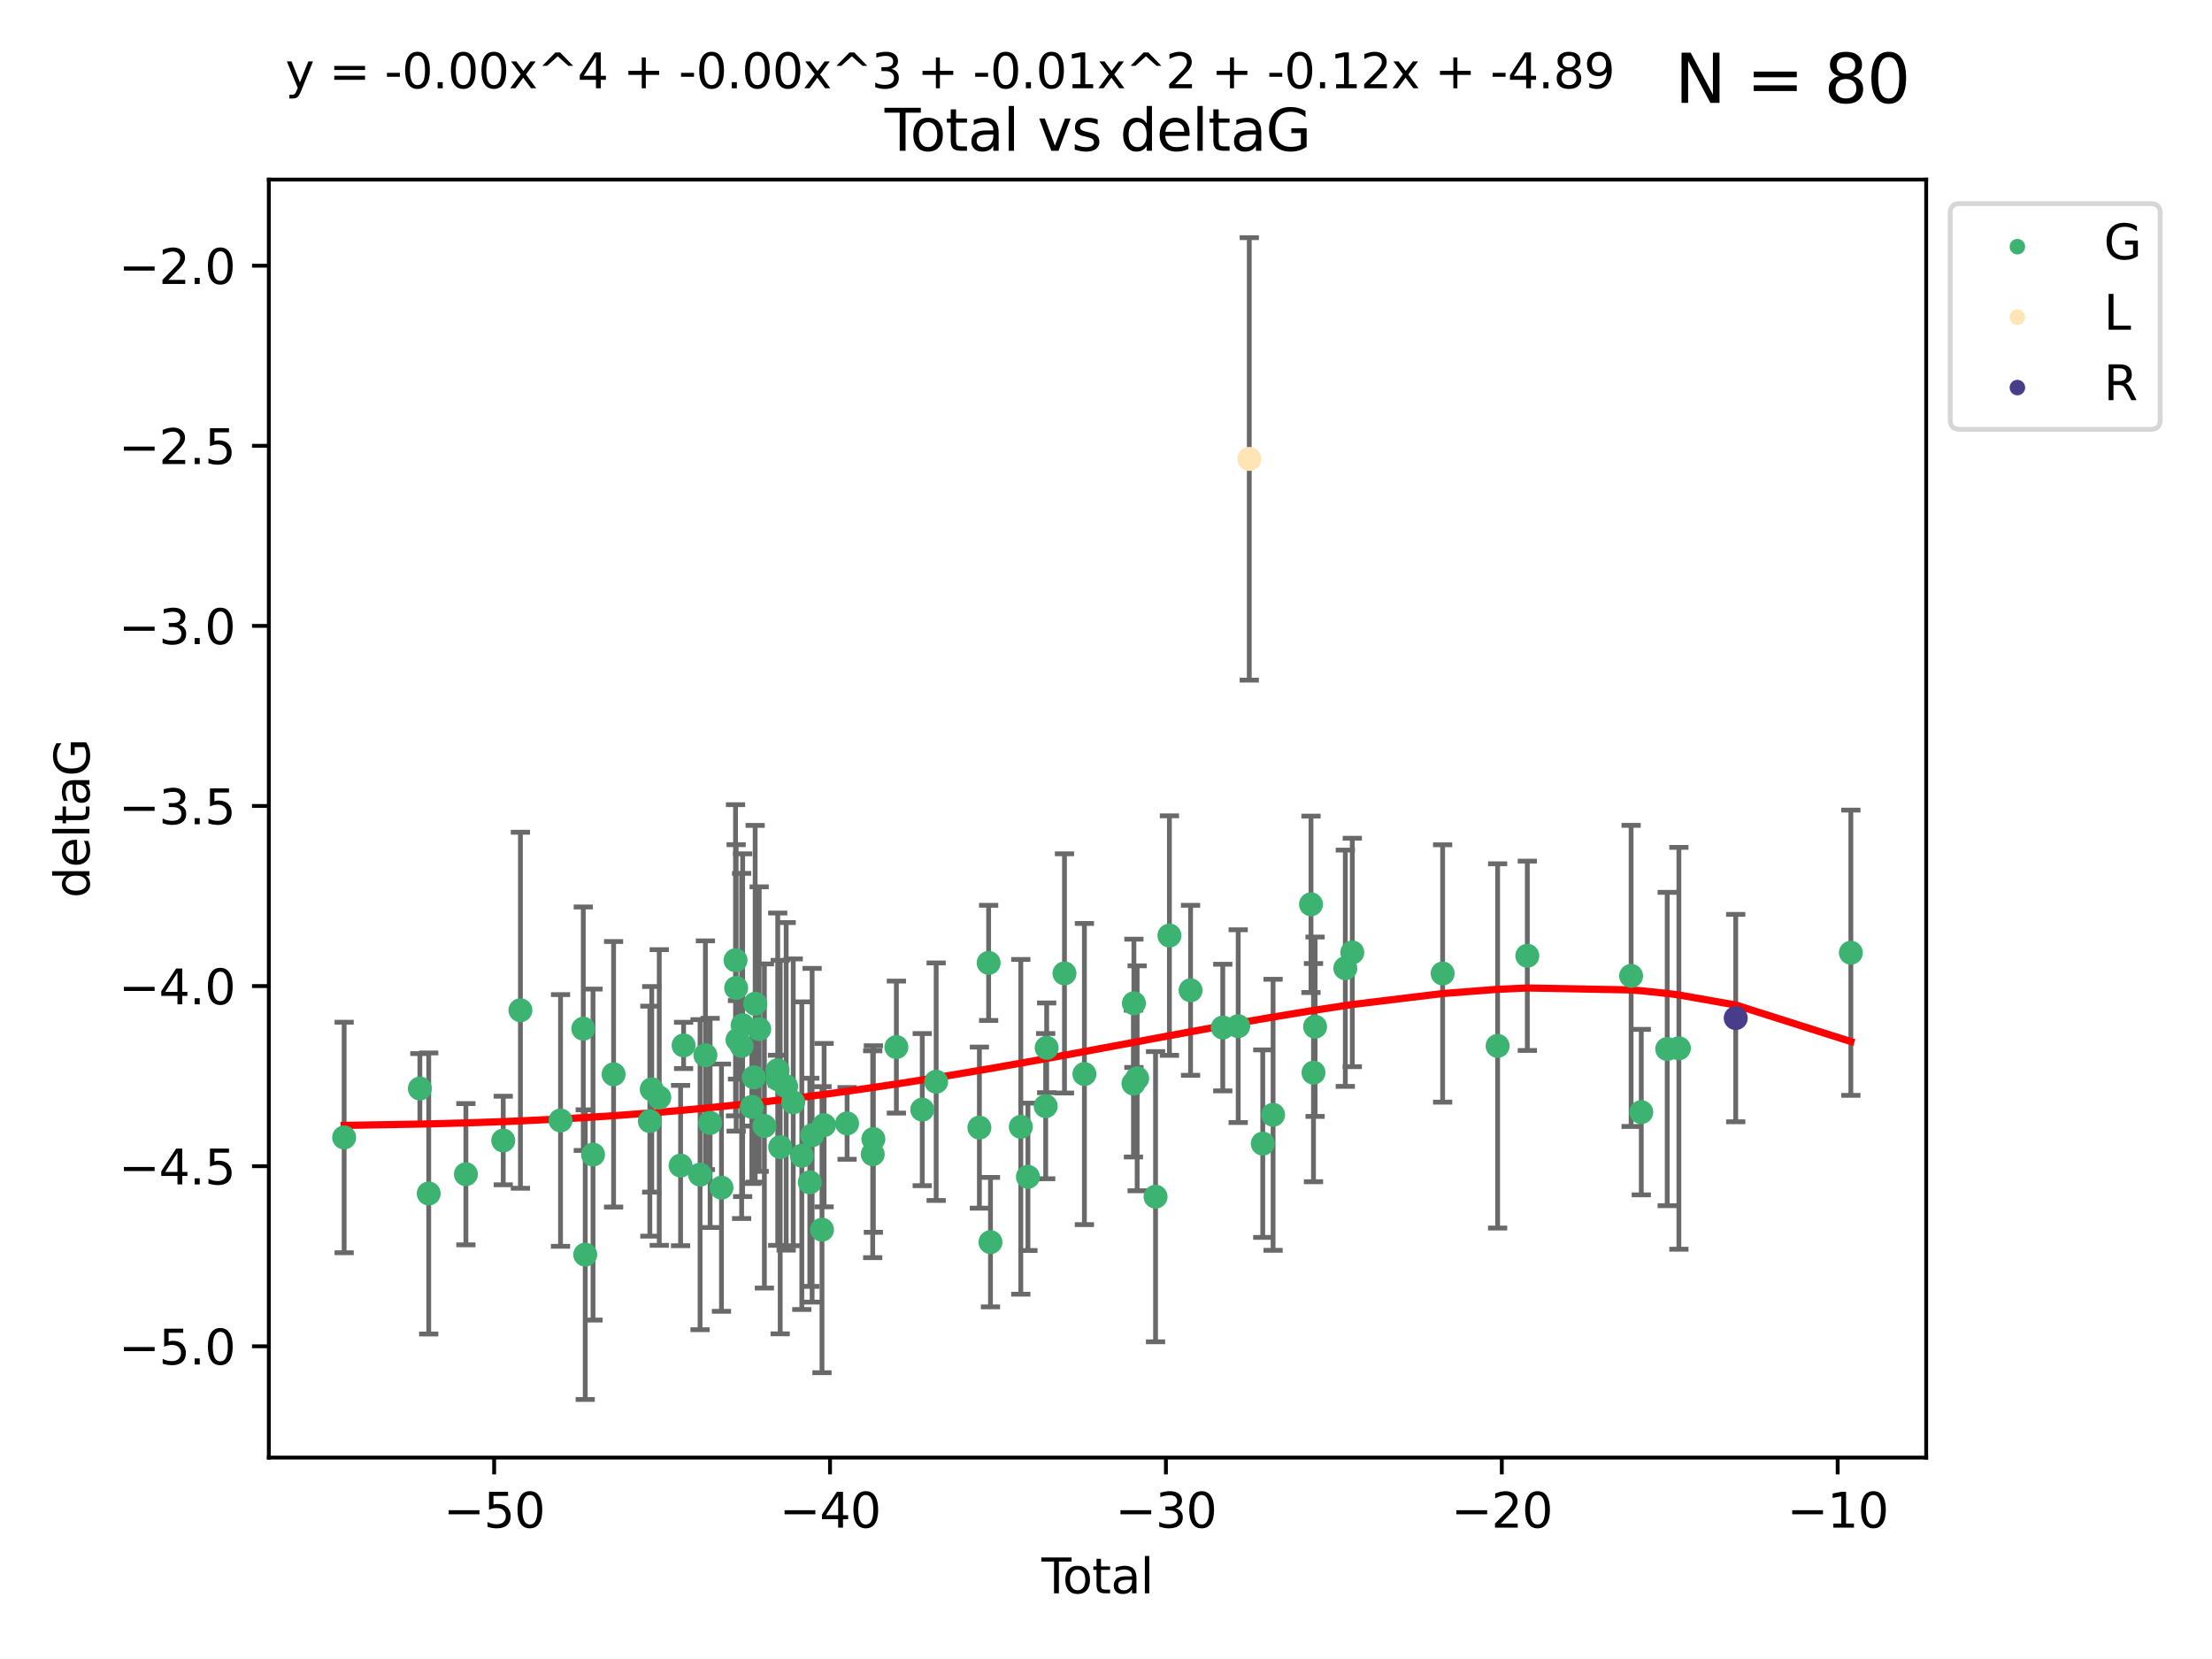 <?xml version="1.0" encoding="utf-8" standalone="no"?>
<!DOCTYPE svg PUBLIC "-//W3C//DTD SVG 1.1//EN"
  "http://www.w3.org/Graphics/SVG/1.1/DTD/svg11.dtd">
<svg xmlns:xlink="http://www.w3.org/1999/xlink" width="460.8pt" height="345.6pt" viewBox="0 0 460.8 345.6" xmlns="http://www.w3.org/2000/svg" version="1.1">
 <defs>
  <style type="text/css">*{stroke-linejoin: round; stroke-linecap: butt}</style>
 </defs>
 <g id="figure_1">
  <g id="patch_1">
   <path d="M 0 345.6 
L 460.8 345.6 
L 460.8 0 
L 0 0 
z
" style="fill: #ffffff"/>
  </g>
  <g id="axes_1">
   <g id="patch_2">
    <path d="M 56 303.64 
L 401.26 303.64 
L 401.26 37.411 
L 56 37.411 
z
" style="fill: #ffffff"/>
   </g>
   <g id="PathCollection_1">
    <defs>
     <path id="m91e9dbb290" d="M 0 1.118 
C 0.297 1.118 0.581 1 0.791 0.791 
C 1 0.581 1.118 0.297 1.118 0 
C 1.118 -0.297 1 -0.581 0.791 -0.791 
C 0.581 -1 0.297 -1.118 0 -1.118 
C -0.297 -1.118 -0.581 -1 -0.791 -0.791 
C -1 -0.581 -1.118 -0.297 -1.118 0 
C -1.118 0.297 -1 0.581 -0.791 0.791 
C -0.581 1 -0.297 1.118 0 1.118 
z
" style="stroke: #3cb371"/>
    </defs>
    <g clip-path="url(#p352c44b6d5)">
     <use xlink:href="#m91e9dbb290" x="71.694" y="236.954" style="fill: #3cb371; stroke: #3cb371"/>
     <use xlink:href="#m91e9dbb290" x="87.466" y="226.763" style="fill: #3cb371; stroke: #3cb371"/>
     <use xlink:href="#m91e9dbb290" x="89.312" y="248.626" style="fill: #3cb371; stroke: #3cb371"/>
     <use xlink:href="#m91e9dbb290" x="97.052" y="244.608" style="fill: #3cb371; stroke: #3cb371"/>
     <use xlink:href="#m91e9dbb290" x="104.833" y="237.59" style="fill: #3cb371; stroke: #3cb371"/>
     <use xlink:href="#m91e9dbb290" x="108.414" y="210.453" style="fill: #3cb371; stroke: #3cb371"/>
     <use xlink:href="#m91e9dbb290" x="116.768" y="233.41" style="fill: #3cb371; stroke: #3cb371"/>
     <use xlink:href="#m91e9dbb290" x="121.51" y="214.299" style="fill: #3cb371; stroke: #3cb371"/>
     <use xlink:href="#m91e9dbb290" x="121.914" y="261.364" style="fill: #3cb371; stroke: #3cb371"/>
     <use xlink:href="#m91e9dbb290" x="123.538" y="240.517" style="fill: #3cb371; stroke: #3cb371"/>
     <use xlink:href="#m91e9dbb290" x="127.821" y="223.792" style="fill: #3cb371; stroke: #3cb371"/>
     <use xlink:href="#m91e9dbb290" x="135.375" y="233.556" style="fill: #3cb371; stroke: #3cb371"/>
     <use xlink:href="#m91e9dbb290" x="135.769" y="226.922" style="fill: #3cb371; stroke: #3cb371"/>
     <use xlink:href="#m91e9dbb290" x="137.337" y="228.63" style="fill: #3cb371; stroke: #3cb371"/>
     <use xlink:href="#m91e9dbb290" x="141.778" y="242.809" style="fill: #3cb371; stroke: #3cb371"/>
     <use xlink:href="#m91e9dbb290" x="142.404" y="217.779" style="fill: #3cb371; stroke: #3cb371"/>
     <use xlink:href="#m91e9dbb290" x="145.838" y="244.702" style="fill: #3cb371; stroke: #3cb371"/>
     <use xlink:href="#m91e9dbb290" x="146.949" y="219.819" style="fill: #3cb371; stroke: #3cb371"/>
     <use xlink:href="#m91e9dbb290" x="147.928" y="233.922" style="fill: #3cb371; stroke: #3cb371"/>
     <use xlink:href="#m91e9dbb290" x="150.295" y="247.414" style="fill: #3cb371; stroke: #3cb371"/>
     <use xlink:href="#m91e9dbb290" x="153.227" y="200.037" style="fill: #3cb371; stroke: #3cb371"/>
     <use xlink:href="#m91e9dbb290" x="153.356" y="205.796" style="fill: #3cb371; stroke: #3cb371"/>
     <use xlink:href="#m91e9dbb290" x="153.635" y="216.617" style="fill: #3cb371; stroke: #3cb371"/>
     <use xlink:href="#m91e9dbb290" x="154.497" y="217.892" style="fill: #3cb371; stroke: #3cb371"/>
     <use xlink:href="#m91e9dbb290" x="154.706" y="213.569" style="fill: #3cb371; stroke: #3cb371"/>
     <use xlink:href="#m91e9dbb290" x="156.623" y="230.58" style="fill: #3cb371; stroke: #3cb371"/>
     <use xlink:href="#m91e9dbb290" x="157.039" y="224.431" style="fill: #3cb371; stroke: #3cb371"/>
     <use xlink:href="#m91e9dbb290" x="157.313" y="209.102" style="fill: #3cb371; stroke: #3cb371"/>
     <use xlink:href="#m91e9dbb290" x="158.156" y="214.379" style="fill: #3cb371; stroke: #3cb371"/>
     <use xlink:href="#m91e9dbb290" x="159.236" y="234.564" style="fill: #3cb371; stroke: #3cb371"/>
     <use xlink:href="#m91e9dbb290" x="161.978" y="222.952" style="fill: #3cb371; stroke: #3cb371"/>
     <use xlink:href="#m91e9dbb290" x="162.017" y="224.816" style="fill: #3cb371; stroke: #3cb371"/>
     <use xlink:href="#m91e9dbb290" x="162.53" y="238.96" style="fill: #3cb371; stroke: #3cb371"/>
     <use xlink:href="#m91e9dbb290" x="163.774" y="226.305" style="fill: #3cb371; stroke: #3cb371"/>
     <use xlink:href="#m91e9dbb290" x="165.245" y="229.632" style="fill: #3cb371; stroke: #3cb371"/>
     <use xlink:href="#m91e9dbb290" x="167.032" y="240.749" style="fill: #3cb371; stroke: #3cb371"/>
     <use xlink:href="#m91e9dbb290" x="168.7" y="246.3" style="fill: #3cb371; stroke: #3cb371"/>
     <use xlink:href="#m91e9dbb290" x="169.181" y="236.491" style="fill: #3cb371; stroke: #3cb371"/>
     <use xlink:href="#m91e9dbb290" x="171.235" y="256.167" style="fill: #3cb371; stroke: #3cb371"/>
     <use xlink:href="#m91e9dbb290" x="171.676" y="234.388" style="fill: #3cb371; stroke: #3cb371"/>
     <use xlink:href="#m91e9dbb290" x="176.464" y="234.028" style="fill: #3cb371; stroke: #3cb371"/>
     <use xlink:href="#m91e9dbb290" x="181.801" y="240.444" style="fill: #3cb371; stroke: #3cb371"/>
     <use xlink:href="#m91e9dbb290" x="181.94" y="237.282" style="fill: #3cb371; stroke: #3cb371"/>
     <use xlink:href="#m91e9dbb290" x="186.735" y="218.127" style="fill: #3cb371; stroke: #3cb371"/>
     <use xlink:href="#m91e9dbb290" x="192.12" y="231.156" style="fill: #3cb371; stroke: #3cb371"/>
     <use xlink:href="#m91e9dbb290" x="195.02" y="225.339" style="fill: #3cb371; stroke: #3cb371"/>
     <use xlink:href="#m91e9dbb290" x="204.025" y="234.904" style="fill: #3cb371; stroke: #3cb371"/>
     <use xlink:href="#m91e9dbb290" x="205.951" y="200.587" style="fill: #3cb371; stroke: #3cb371"/>
     <use xlink:href="#m91e9dbb290" x="206.334" y="258.76" style="fill: #3cb371; stroke: #3cb371"/>
     <use xlink:href="#m91e9dbb290" x="212.653" y="234.738" style="fill: #3cb371; stroke: #3cb371"/>
     <use xlink:href="#m91e9dbb290" x="214.136" y="245.152" style="fill: #3cb371; stroke: #3cb371"/>
     <use xlink:href="#m91e9dbb290" x="217.837" y="230.43" style="fill: #3cb371; stroke: #3cb371"/>
     <use xlink:href="#m91e9dbb290" x="218.039" y="218.275" style="fill: #3cb371; stroke: #3cb371"/>
     <use xlink:href="#m91e9dbb290" x="221.749" y="202.774" style="fill: #3cb371; stroke: #3cb371"/>
     <use xlink:href="#m91e9dbb290" x="225.902" y="223.744" style="fill: #3cb371; stroke: #3cb371"/>
     <use xlink:href="#m91e9dbb290" x="236.12" y="225.728" style="fill: #3cb371; stroke: #3cb371"/>
     <use xlink:href="#m91e9dbb290" x="236.214" y="209.004" style="fill: #3cb371; stroke: #3cb371"/>
     <use xlink:href="#m91e9dbb290" x="236.891" y="224.627" style="fill: #3cb371; stroke: #3cb371"/>
     <use xlink:href="#m91e9dbb290" x="240.723" y="249.291" style="fill: #3cb371; stroke: #3cb371"/>
     <use xlink:href="#m91e9dbb290" x="243.613" y="194.896" style="fill: #3cb371; stroke: #3cb371"/>
     <use xlink:href="#m91e9dbb290" x="248.016" y="206.296" style="fill: #3cb371; stroke: #3cb371"/>
     <use xlink:href="#m91e9dbb290" x="254.725" y="214.055" style="fill: #3cb371; stroke: #3cb371"/>
     <use xlink:href="#m91e9dbb290" x="257.938" y="213.771" style="fill: #3cb371; stroke: #3cb371"/>
     <use xlink:href="#m91e9dbb290" x="263.056" y="238.239" style="fill: #3cb371; stroke: #3cb371"/>
     <use xlink:href="#m91e9dbb290" x="265.208" y="232.232" style="fill: #3cb371; stroke: #3cb371"/>
     <use xlink:href="#m91e9dbb290" x="273.106" y="188.383" style="fill: #3cb371; stroke: #3cb371"/>
     <use xlink:href="#m91e9dbb290" x="273.624" y="223.448" style="fill: #3cb371; stroke: #3cb371"/>
     <use xlink:href="#m91e9dbb290" x="273.957" y="213.883" style="fill: #3cb371; stroke: #3cb371"/>
     <use xlink:href="#m91e9dbb290" x="280.254" y="201.702" style="fill: #3cb371; stroke: #3cb371"/>
     <use xlink:href="#m91e9dbb290" x="281.707" y="198.414" style="fill: #3cb371; stroke: #3cb371"/>
     <use xlink:href="#m91e9dbb290" x="300.528" y="202.79" style="fill: #3cb371; stroke: #3cb371"/>
     <use xlink:href="#m91e9dbb290" x="311.982" y="217.882" style="fill: #3cb371; stroke: #3cb371"/>
     <use xlink:href="#m91e9dbb290" x="318.169" y="199.107" style="fill: #3cb371; stroke: #3cb371"/>
     <use xlink:href="#m91e9dbb290" x="339.791" y="203.299" style="fill: #3cb371; stroke: #3cb371"/>
     <use xlink:href="#m91e9dbb290" x="341.91" y="231.676" style="fill: #3cb371; stroke: #3cb371"/>
     <use xlink:href="#m91e9dbb290" x="347.31" y="218.529" style="fill: #3cb371; stroke: #3cb371"/>
     <use xlink:href="#m91e9dbb290" x="349.744" y="218.379" style="fill: #3cb371; stroke: #3cb371"/>
     <use xlink:href="#m91e9dbb290" x="385.566" y="198.471" style="fill: #3cb371; stroke: #3cb371"/>
    </g>
   </g>
   <g id="PathCollection_2">
    <defs>
     <path id="m0d1018f8fd" d="M 0 1.118 
C 0.297 1.118 0.581 1 0.791 0.791 
C 1 0.581 1.118 0.297 1.118 0 
C 1.118 -0.297 1 -0.581 0.791 -0.791 
C 0.581 -1 0.297 -1.118 0 -1.118 
C -0.297 -1.118 -0.581 -1 -0.791 -0.791 
C -1 -0.581 -1.118 -0.297 -1.118 0 
C -1.118 0.297 -1 0.581 -0.791 0.791 
C -0.581 1 -0.297 1.118 0 1.118 
z
" style="stroke: #ffe4b5"/>
    </defs>
    <g clip-path="url(#p352c44b6d5)">
     <use xlink:href="#m0d1018f8fd" x="260.247" y="95.596" style="fill: #ffe4b5; stroke: #ffe4b5"/>
    </g>
   </g>
   <g id="PathCollection_3">
    <defs>
     <path id="m553abe7c4c" d="M 0 1.118 
C 0.297 1.118 0.581 1 0.791 0.791 
C 1 0.581 1.118 0.297 1.118 0 
C 1.118 -0.297 1 -0.581 0.791 -0.791 
C 0.581 -1 0.297 -1.118 0 -1.118 
C -0.297 -1.118 -0.581 -1 -0.791 -0.791 
C -1 -0.581 -1.118 -0.297 -1.118 0 
C -1.118 0.297 -1 0.581 -0.791 0.791 
C -0.581 1 -0.297 1.118 0 1.118 
z
" style="stroke: #483d8b"/>
    </defs>
    <g clip-path="url(#p352c44b6d5)">
     <use xlink:href="#m553abe7c4c" x="361.583" y="212.083" style="fill: #483d8b; stroke: #483d8b"/>
    </g>
   </g>
   <g id="matplotlib.axis_1">
    <g id="xtick_1">
     <g id="line2d_1">
      <defs>
       <path id="m04e9a177ac" d="M 0 0 
L 0 3.5 
" style="stroke: #000000; stroke-width: 0.8"/>
      </defs>
      <g>
       <use xlink:href="#m04e9a177ac" x="102.94" y="303.64" style="stroke: #000000; stroke-width: 0.8"/>
      </g>
     </g>
     <g id="text_1">
      <!-- −50 -->
      <g transform="translate(92.388 318.238)scale(0.1 -0.1)">
       <defs>
        <path id="DejaVuSans-2212" d="M 678 2272 
L 4684 2272 
L 4684 1741 
L 678 1741 
L 678 2272 
z
" transform="scale(0.016)"/>
        <path id="DejaVuSans-35" d="M 691 4666 
L 3169 4666 
L 3169 4134 
L 1269 4134 
L 1269 2991 
Q 1406 3038 1543 3061 
Q 1681 3084 1819 3084 
Q 2600 3084 3056 2656 
Q 3513 2228 3513 1497 
Q 3513 744 3044 326 
Q 2575 -91 1722 -91 
Q 1428 -91 1123 -41 
Q 819 9 494 109 
L 494 744 
Q 775 591 1075 516 
Q 1375 441 1709 441 
Q 2250 441 2565 725 
Q 2881 1009 2881 1497 
Q 2881 1984 2565 2268 
Q 2250 2553 1709 2553 
Q 1456 2553 1204 2497 
Q 953 2441 691 2322 
L 691 4666 
z
" transform="scale(0.016)"/>
        <path id="DejaVuSans-30" d="M 2034 4250 
Q 1547 4250 1301 3770 
Q 1056 3291 1056 2328 
Q 1056 1369 1301 889 
Q 1547 409 2034 409 
Q 2525 409 2770 889 
Q 3016 1369 3016 2328 
Q 3016 3291 2770 3770 
Q 2525 4250 2034 4250 
z
M 2034 4750 
Q 2819 4750 3233 4129 
Q 3647 3509 3647 2328 
Q 3647 1150 3233 529 
Q 2819 -91 2034 -91 
Q 1250 -91 836 529 
Q 422 1150 422 2328 
Q 422 3509 836 4129 
Q 1250 4750 2034 4750 
z
" transform="scale(0.016)"/>
       </defs>
       <use xlink:href="#DejaVuSans-2212"/>
       <use xlink:href="#DejaVuSans-35" x="83.789"/>
       <use xlink:href="#DejaVuSans-30" x="147.412"/>
      </g>
     </g>
    </g>
    <g id="xtick_2">
     <g id="line2d_2">
      <g>
       <use xlink:href="#m04e9a177ac" x="172.911" y="303.64" style="stroke: #000000; stroke-width: 0.8"/>
      </g>
     </g>
     <g id="text_2">
      <!-- −40 -->
      <g transform="translate(162.359 318.238)scale(0.1 -0.1)">
       <defs>
        <path id="DejaVuSans-34" d="M 2419 4116 
L 825 1625 
L 2419 1625 
L 2419 4116 
z
M 2253 4666 
L 3047 4666 
L 3047 1625 
L 3713 1625 
L 3713 1100 
L 3047 1100 
L 3047 0 
L 2419 0 
L 2419 1100 
L 313 1100 
L 313 1709 
L 2253 4666 
z
" transform="scale(0.016)"/>
       </defs>
       <use xlink:href="#DejaVuSans-2212"/>
       <use xlink:href="#DejaVuSans-34" x="83.789"/>
       <use xlink:href="#DejaVuSans-30" x="147.412"/>
      </g>
     </g>
    </g>
    <g id="xtick_3">
     <g id="line2d_3">
      <g>
       <use xlink:href="#m04e9a177ac" x="242.882" y="303.64" style="stroke: #000000; stroke-width: 0.8"/>
      </g>
     </g>
     <g id="text_3">
      <!-- −30 -->
      <g transform="translate(232.33 318.238)scale(0.1 -0.1)">
       <defs>
        <path id="DejaVuSans-33" d="M 2597 2516 
Q 3050 2419 3304 2112 
Q 3559 1806 3559 1356 
Q 3559 666 3084 287 
Q 2609 -91 1734 -91 
Q 1441 -91 1130 -33 
Q 819 25 488 141 
L 488 750 
Q 750 597 1062 519 
Q 1375 441 1716 441 
Q 2309 441 2620 675 
Q 2931 909 2931 1356 
Q 2931 1769 2642 2001 
Q 2353 2234 1838 2234 
L 1294 2234 
L 1294 2753 
L 1863 2753 
Q 2328 2753 2575 2939 
Q 2822 3125 2822 3475 
Q 2822 3834 2567 4026 
Q 2313 4219 1838 4219 
Q 1578 4219 1281 4162 
Q 984 4106 628 3988 
L 628 4550 
Q 988 4650 1302 4700 
Q 1616 4750 1894 4750 
Q 2613 4750 3031 4423 
Q 3450 4097 3450 3541 
Q 3450 3153 3228 2886 
Q 3006 2619 2597 2516 
z
" transform="scale(0.016)"/>
       </defs>
       <use xlink:href="#DejaVuSans-2212"/>
       <use xlink:href="#DejaVuSans-33" x="83.789"/>
       <use xlink:href="#DejaVuSans-30" x="147.412"/>
      </g>
     </g>
    </g>
    <g id="xtick_4">
     <g id="line2d_4">
      <g>
       <use xlink:href="#m04e9a177ac" x="312.853" y="303.64" style="stroke: #000000; stroke-width: 0.8"/>
      </g>
     </g>
     <g id="text_4">
      <!-- −20 -->
      <g transform="translate(302.301 318.238)scale(0.1 -0.1)">
       <defs>
        <path id="DejaVuSans-32" d="M 1228 531 
L 3431 531 
L 3431 0 
L 469 0 
L 469 531 
Q 828 903 1448 1529 
Q 2069 2156 2228 2338 
Q 2531 2678 2651 2914 
Q 2772 3150 2772 3378 
Q 2772 3750 2511 3984 
Q 2250 4219 1831 4219 
Q 1534 4219 1204 4116 
Q 875 4013 500 3803 
L 500 4441 
Q 881 4594 1212 4672 
Q 1544 4750 1819 4750 
Q 2544 4750 2975 4387 
Q 3406 4025 3406 3419 
Q 3406 3131 3298 2873 
Q 3191 2616 2906 2266 
Q 2828 2175 2409 1742 
Q 1991 1309 1228 531 
z
" transform="scale(0.016)"/>
       </defs>
       <use xlink:href="#DejaVuSans-2212"/>
       <use xlink:href="#DejaVuSans-32" x="83.789"/>
       <use xlink:href="#DejaVuSans-30" x="147.412"/>
      </g>
     </g>
    </g>
    <g id="xtick_5">
     <g id="line2d_5">
      <g>
       <use xlink:href="#m04e9a177ac" x="382.824" y="303.64" style="stroke: #000000; stroke-width: 0.8"/>
      </g>
     </g>
     <g id="text_5">
      <!-- −10 -->
      <g transform="translate(372.271 318.238)scale(0.1 -0.1)">
       <defs>
        <path id="DejaVuSans-31" d="M 794 531 
L 1825 531 
L 1825 4091 
L 703 3866 
L 703 4441 
L 1819 4666 
L 2450 4666 
L 2450 531 
L 3481 531 
L 3481 0 
L 794 0 
L 794 531 
z
" transform="scale(0.016)"/>
       </defs>
       <use xlink:href="#DejaVuSans-2212"/>
       <use xlink:href="#DejaVuSans-31" x="83.789"/>
       <use xlink:href="#DejaVuSans-30" x="147.412"/>
      </g>
     </g>
    </g>
    <g id="text_6">
     <!-- Total -->
     <g transform="translate(216.953 331.917)scale(0.1 -0.1)">
      <defs>
       <path id="DejaVuSans-54" d="M -19 4666 
L 3928 4666 
L 3928 4134 
L 2272 4134 
L 2272 0 
L 1638 0 
L 1638 4134 
L -19 4134 
L -19 4666 
z
" transform="scale(0.016)"/>
       <path id="DejaVuSans-6f" d="M 1959 3097 
Q 1497 3097 1228 2736 
Q 959 2375 959 1747 
Q 959 1119 1226 758 
Q 1494 397 1959 397 
Q 2419 397 2687 759 
Q 2956 1122 2956 1747 
Q 2956 2369 2687 2733 
Q 2419 3097 1959 3097 
z
M 1959 3584 
Q 2709 3584 3137 3096 
Q 3566 2609 3566 1747 
Q 3566 888 3137 398 
Q 2709 -91 1959 -91 
Q 1206 -91 779 398 
Q 353 888 353 1747 
Q 353 2609 779 3096 
Q 1206 3584 1959 3584 
z
" transform="scale(0.016)"/>
       <path id="DejaVuSans-74" d="M 1172 4494 
L 1172 3500 
L 2356 3500 
L 2356 3053 
L 1172 3053 
L 1172 1153 
Q 1172 725 1289 603 
Q 1406 481 1766 481 
L 2356 481 
L 2356 0 
L 1766 0 
Q 1100 0 847 248 
Q 594 497 594 1153 
L 594 3053 
L 172 3053 
L 172 3500 
L 594 3500 
L 594 4494 
L 1172 4494 
z
" transform="scale(0.016)"/>
       <path id="DejaVuSans-61" d="M 2194 1759 
Q 1497 1759 1228 1600 
Q 959 1441 959 1056 
Q 959 750 1161 570 
Q 1363 391 1709 391 
Q 2188 391 2477 730 
Q 2766 1069 2766 1631 
L 2766 1759 
L 2194 1759 
z
M 3341 1997 
L 3341 0 
L 2766 0 
L 2766 531 
Q 2569 213 2275 61 
Q 1981 -91 1556 -91 
Q 1019 -91 701 211 
Q 384 513 384 1019 
Q 384 1609 779 1909 
Q 1175 2209 1959 2209 
L 2766 2209 
L 2766 2266 
Q 2766 2663 2505 2880 
Q 2244 3097 1772 3097 
Q 1472 3097 1187 3025 
Q 903 2953 641 2809 
L 641 3341 
Q 956 3463 1253 3523 
Q 1550 3584 1831 3584 
Q 2591 3584 2966 3190 
Q 3341 2797 3341 1997 
z
" transform="scale(0.016)"/>
       <path id="DejaVuSans-6c" d="M 603 4863 
L 1178 4863 
L 1178 0 
L 603 0 
L 603 4863 
z
" transform="scale(0.016)"/>
      </defs>
      <use xlink:href="#DejaVuSans-54"/>
      <use xlink:href="#DejaVuSans-6f" x="44.084"/>
      <use xlink:href="#DejaVuSans-74" x="105.266"/>
      <use xlink:href="#DejaVuSans-61" x="144.475"/>
      <use xlink:href="#DejaVuSans-6c" x="205.754"/>
     </g>
    </g>
   </g>
   <g id="matplotlib.axis_2">
    <g id="ytick_1">
     <g id="line2d_6">
      <defs>
       <path id="mfcaf14acc8" d="M 0 0 
L -3.5 0 
" style="stroke: #000000; stroke-width: 0.8"/>
      </defs>
      <g>
       <use xlink:href="#mfcaf14acc8" x="56" y="280.452" style="stroke: #000000; stroke-width: 0.8"/>
      </g>
     </g>
     <g id="text_7">
      <!-- −5.0 -->
      <g transform="translate(24.717 284.251)scale(0.1 -0.1)">
       <defs>
        <path id="DejaVuSans-2e" d="M 684 794 
L 1344 794 
L 1344 0 
L 684 0 
L 684 794 
z
" transform="scale(0.016)"/>
       </defs>
       <use xlink:href="#DejaVuSans-2212"/>
       <use xlink:href="#DejaVuSans-35" x="83.789"/>
       <use xlink:href="#DejaVuSans-2e" x="147.412"/>
       <use xlink:href="#DejaVuSans-30" x="179.199"/>
      </g>
     </g>
    </g>
    <g id="ytick_2">
     <g id="line2d_7">
      <g>
       <use xlink:href="#mfcaf14acc8" x="56" y="242.935" style="stroke: #000000; stroke-width: 0.8"/>
      </g>
     </g>
     <g id="text_8">
      <!-- −4.5 -->
      <g transform="translate(24.717 246.735)scale(0.1 -0.1)">
       <use xlink:href="#DejaVuSans-2212"/>
       <use xlink:href="#DejaVuSans-34" x="83.789"/>
       <use xlink:href="#DejaVuSans-2e" x="147.412"/>
       <use xlink:href="#DejaVuSans-35" x="179.199"/>
      </g>
     </g>
    </g>
    <g id="ytick_3">
     <g id="line2d_8">
      <g>
       <use xlink:href="#mfcaf14acc8" x="56" y="205.419" style="stroke: #000000; stroke-width: 0.8"/>
      </g>
     </g>
     <g id="text_9">
      <!-- −4.0 -->
      <g transform="translate(24.717 209.218)scale(0.1 -0.1)">
       <use xlink:href="#DejaVuSans-2212"/>
       <use xlink:href="#DejaVuSans-34" x="83.789"/>
       <use xlink:href="#DejaVuSans-2e" x="147.412"/>
       <use xlink:href="#DejaVuSans-30" x="179.199"/>
      </g>
     </g>
    </g>
    <g id="ytick_4">
     <g id="line2d_9">
      <g>
       <use xlink:href="#mfcaf14acc8" x="56" y="167.902" style="stroke: #000000; stroke-width: 0.8"/>
      </g>
     </g>
     <g id="text_10">
      <!-- −3.5 -->
      <g transform="translate(24.717 171.702)scale(0.1 -0.1)">
       <use xlink:href="#DejaVuSans-2212"/>
       <use xlink:href="#DejaVuSans-33" x="83.789"/>
       <use xlink:href="#DejaVuSans-2e" x="147.412"/>
       <use xlink:href="#DejaVuSans-35" x="179.199"/>
      </g>
     </g>
    </g>
    <g id="ytick_5">
     <g id="line2d_10">
      <g>
       <use xlink:href="#mfcaf14acc8" x="56" y="130.386" style="stroke: #000000; stroke-width: 0.8"/>
      </g>
     </g>
     <g id="text_11">
      <!-- −3.0 -->
      <g transform="translate(24.717 134.185)scale(0.1 -0.1)">
       <use xlink:href="#DejaVuSans-2212"/>
       <use xlink:href="#DejaVuSans-33" x="83.789"/>
       <use xlink:href="#DejaVuSans-2e" x="147.412"/>
       <use xlink:href="#DejaVuSans-30" x="179.199"/>
      </g>
     </g>
    </g>
    <g id="ytick_6">
     <g id="line2d_11">
      <g>
       <use xlink:href="#mfcaf14acc8" x="56" y="92.869" style="stroke: #000000; stroke-width: 0.8"/>
      </g>
     </g>
     <g id="text_12">
      <!-- −2.5 -->
      <g transform="translate(24.717 96.669)scale(0.1 -0.1)">
       <use xlink:href="#DejaVuSans-2212"/>
       <use xlink:href="#DejaVuSans-32" x="83.789"/>
       <use xlink:href="#DejaVuSans-2e" x="147.412"/>
       <use xlink:href="#DejaVuSans-35" x="179.199"/>
      </g>
     </g>
    </g>
    <g id="ytick_7">
     <g id="line2d_12">
      <g>
       <use xlink:href="#mfcaf14acc8" x="56" y="55.353" style="stroke: #000000; stroke-width: 0.8"/>
      </g>
     </g>
     <g id="text_13">
      <!-- −2.0 -->
      <g transform="translate(24.717 59.152)scale(0.1 -0.1)">
       <use xlink:href="#DejaVuSans-2212"/>
       <use xlink:href="#DejaVuSans-32" x="83.789"/>
       <use xlink:href="#DejaVuSans-2e" x="147.412"/>
       <use xlink:href="#DejaVuSans-30" x="179.199"/>
      </g>
     </g>
    </g>
    <g id="text_14">
     <!-- deltaG -->
     <g transform="translate(18.637 187.064)rotate(-90)scale(0.1 -0.1)">
      <defs>
       <path id="DejaVuSans-64" d="M 2906 2969 
L 2906 4863 
L 3481 4863 
L 3481 0 
L 2906 0 
L 2906 525 
Q 2725 213 2448 61 
Q 2172 -91 1784 -91 
Q 1150 -91 751 415 
Q 353 922 353 1747 
Q 353 2572 751 3078 
Q 1150 3584 1784 3584 
Q 2172 3584 2448 3432 
Q 2725 3281 2906 2969 
z
M 947 1747 
Q 947 1113 1208 752 
Q 1469 391 1925 391 
Q 2381 391 2643 752 
Q 2906 1113 2906 1747 
Q 2906 2381 2643 2742 
Q 2381 3103 1925 3103 
Q 1469 3103 1208 2742 
Q 947 2381 947 1747 
z
" transform="scale(0.016)"/>
       <path id="DejaVuSans-65" d="M 3597 1894 
L 3597 1613 
L 953 1613 
Q 991 1019 1311 708 
Q 1631 397 2203 397 
Q 2534 397 2845 478 
Q 3156 559 3463 722 
L 3463 178 
Q 3153 47 2828 -22 
Q 2503 -91 2169 -91 
Q 1331 -91 842 396 
Q 353 884 353 1716 
Q 353 2575 817 3079 
Q 1281 3584 2069 3584 
Q 2775 3584 3186 3129 
Q 3597 2675 3597 1894 
z
M 3022 2063 
Q 3016 2534 2758 2815 
Q 2500 3097 2075 3097 
Q 1594 3097 1305 2825 
Q 1016 2553 972 2059 
L 3022 2063 
z
" transform="scale(0.016)"/>
       <path id="DejaVuSans-47" d="M 3809 666 
L 3809 1919 
L 2778 1919 
L 2778 2438 
L 4434 2438 
L 4434 434 
Q 4069 175 3628 42 
Q 3188 -91 2688 -91 
Q 1594 -91 976 548 
Q 359 1188 359 2328 
Q 359 3472 976 4111 
Q 1594 4750 2688 4750 
Q 3144 4750 3555 4637 
Q 3966 4525 4313 4306 
L 4313 3634 
Q 3963 3931 3569 4081 
Q 3175 4231 2741 4231 
Q 1884 4231 1454 3753 
Q 1025 3275 1025 2328 
Q 1025 1384 1454 906 
Q 1884 428 2741 428 
Q 3075 428 3337 486 
Q 3600 544 3809 666 
z
" transform="scale(0.016)"/>
      </defs>
      <use xlink:href="#DejaVuSans-64"/>
      <use xlink:href="#DejaVuSans-65" x="63.477"/>
      <use xlink:href="#DejaVuSans-6c" x="125"/>
      <use xlink:href="#DejaVuSans-74" x="152.783"/>
      <use xlink:href="#DejaVuSans-61" x="191.992"/>
      <use xlink:href="#DejaVuSans-47" x="253.271"/>
     </g>
    </g>
   </g>
   <g id="LineCollection_1">
    <path d="M 71.694 260.967 
L 71.694 212.942 
" clip-path="url(#p352c44b6d5)" style="fill: none; stroke: #696969"/>
    <path d="M 87.466 234.046 
L 87.466 219.481 
" clip-path="url(#p352c44b6d5)" style="fill: none; stroke: #696969"/>
    <path d="M 89.312 277.9 
L 89.312 219.351 
" clip-path="url(#p352c44b6d5)" style="fill: none; stroke: #696969"/>
    <path d="M 97.052 259.318 
L 97.052 229.897 
" clip-path="url(#p352c44b6d5)" style="fill: none; stroke: #696969"/>
    <path d="M 104.833 246.809 
L 104.833 228.37 
" clip-path="url(#p352c44b6d5)" style="fill: none; stroke: #696969"/>
    <path d="M 108.414 247.532 
L 108.414 173.373 
" clip-path="url(#p352c44b6d5)" style="fill: none; stroke: #696969"/>
    <path d="M 116.768 259.626 
L 116.768 207.193 
" clip-path="url(#p352c44b6d5)" style="fill: none; stroke: #696969"/>
    <path d="M 121.51 239.658 
L 121.51 188.941 
" clip-path="url(#p352c44b6d5)" style="fill: none; stroke: #696969"/>
    <path d="M 121.914 291.539 
L 121.914 231.189 
" clip-path="url(#p352c44b6d5)" style="fill: none; stroke: #696969"/>
    <path d="M 123.538 274.994 
L 123.538 206.039 
" clip-path="url(#p352c44b6d5)" style="fill: none; stroke: #696969"/>
    <path d="M 127.821 251.448 
L 127.821 196.136 
" clip-path="url(#p352c44b6d5)" style="fill: none; stroke: #696969"/>
    <path d="M 135.375 257.513 
L 135.375 209.6 
" clip-path="url(#p352c44b6d5)" style="fill: none; stroke: #696969"/>
    <path d="M 135.769 248.336 
L 135.769 205.508 
" clip-path="url(#p352c44b6d5)" style="fill: none; stroke: #696969"/>
    <path d="M 137.337 259.429 
L 137.337 197.83 
" clip-path="url(#p352c44b6d5)" style="fill: none; stroke: #696969"/>
    <path d="M 141.778 259.508 
L 141.778 226.109 
" clip-path="url(#p352c44b6d5)" style="fill: none; stroke: #696969"/>
    <path d="M 142.404 222.596 
L 142.404 212.963 
" clip-path="url(#p352c44b6d5)" style="fill: none; stroke: #696969"/>
    <path d="M 145.838 277.003 
L 145.838 212.401 
" clip-path="url(#p352c44b6d5)" style="fill: none; stroke: #696969"/>
    <path d="M 146.949 243.64 
L 146.949 195.998 
" clip-path="url(#p352c44b6d5)" style="fill: none; stroke: #696969"/>
    <path d="M 147.928 255.707 
L 147.928 212.138 
" clip-path="url(#p352c44b6d5)" style="fill: none; stroke: #696969"/>
    <path d="M 150.295 273.167 
L 150.295 221.66 
" clip-path="url(#p352c44b6d5)" style="fill: none; stroke: #696969"/>
    <path d="M 153.227 232.452 
L 153.227 167.623 
" clip-path="url(#p352c44b6d5)" style="fill: none; stroke: #696969"/>
    <path d="M 153.356 235.634 
L 153.356 175.958 
" clip-path="url(#p352c44b6d5)" style="fill: none; stroke: #696969"/>
    <path d="M 153.635 224.792 
L 153.635 208.443 
" clip-path="url(#p352c44b6d5)" style="fill: none; stroke: #696969"/>
    <path d="M 154.497 253.838 
L 154.497 181.946 
" clip-path="url(#p352c44b6d5)" style="fill: none; stroke: #696969"/>
    <path d="M 154.706 249.269 
L 154.706 177.869 
" clip-path="url(#p352c44b6d5)" style="fill: none; stroke: #696969"/>
    <path d="M 156.623 246.533 
L 156.623 214.627 
" clip-path="url(#p352c44b6d5)" style="fill: none; stroke: #696969"/>
    <path d="M 157.039 234.579 
L 157.039 214.283 
" clip-path="url(#p352c44b6d5)" style="fill: none; stroke: #696969"/>
    <path d="M 157.313 246.258 
L 157.313 171.946 
" clip-path="url(#p352c44b6d5)" style="fill: none; stroke: #696969"/>
    <path d="M 158.156 244.017 
L 158.156 184.741 
" clip-path="url(#p352c44b6d5)" style="fill: none; stroke: #696969"/>
    <path d="M 159.236 268.325 
L 159.236 200.803 
" clip-path="url(#p352c44b6d5)" style="fill: none; stroke: #696969"/>
    <path d="M 161.978 226.082 
L 161.978 219.821 
" clip-path="url(#p352c44b6d5)" style="fill: none; stroke: #696969"/>
    <path d="M 162.017 259.432 
L 162.017 190.201 
" clip-path="url(#p352c44b6d5)" style="fill: none; stroke: #696969"/>
    <path d="M 162.53 277.859 
L 162.53 200.062 
" clip-path="url(#p352c44b6d5)" style="fill: none; stroke: #696969"/>
    <path d="M 163.774 260.421 
L 163.774 192.189 
" clip-path="url(#p352c44b6d5)" style="fill: none; stroke: #696969"/>
    <path d="M 165.245 259.501 
L 165.245 199.763 
" clip-path="url(#p352c44b6d5)" style="fill: none; stroke: #696969"/>
    <path d="M 167.032 272.789 
L 167.032 208.709 
" clip-path="url(#p352c44b6d5)" style="fill: none; stroke: #696969"/>
    <path d="M 168.7 267.986 
L 168.7 224.614 
" clip-path="url(#p352c44b6d5)" style="fill: none; stroke: #696969"/>
    <path d="M 169.181 271.25 
L 169.181 201.732 
" clip-path="url(#p352c44b6d5)" style="fill: none; stroke: #696969"/>
    <path d="M 171.235 285.964 
L 171.235 226.371 
" clip-path="url(#p352c44b6d5)" style="fill: none; stroke: #696969"/>
    <path d="M 171.676 251.407 
L 171.676 217.369 
" clip-path="url(#p352c44b6d5)" style="fill: none; stroke: #696969"/>
    <path d="M 176.464 241.505 
L 176.464 226.551 
" clip-path="url(#p352c44b6d5)" style="fill: none; stroke: #696969"/>
    <path d="M 181.801 261.992 
L 181.801 218.897 
" clip-path="url(#p352c44b6d5)" style="fill: none; stroke: #696969"/>
    <path d="M 181.94 256.71 
L 181.94 217.854 
" clip-path="url(#p352c44b6d5)" style="fill: none; stroke: #696969"/>
    <path d="M 186.735 231.873 
L 186.735 204.382 
" clip-path="url(#p352c44b6d5)" style="fill: none; stroke: #696969"/>
    <path d="M 192.12 247.002 
L 192.12 215.311 
" clip-path="url(#p352c44b6d5)" style="fill: none; stroke: #696969"/>
    <path d="M 195.02 250.082 
L 195.02 200.596 
" clip-path="url(#p352c44b6d5)" style="fill: none; stroke: #696969"/>
    <path d="M 204.025 251.685 
L 204.025 218.123 
" clip-path="url(#p352c44b6d5)" style="fill: none; stroke: #696969"/>
    <path d="M 205.951 212.582 
L 205.951 188.592 
" clip-path="url(#p352c44b6d5)" style="fill: none; stroke: #696969"/>
    <path d="M 206.334 272.248 
L 206.334 245.271 
" clip-path="url(#p352c44b6d5)" style="fill: none; stroke: #696969"/>
    <path d="M 212.653 269.607 
L 212.653 199.869 
" clip-path="url(#p352c44b6d5)" style="fill: none; stroke: #696969"/>
    <path d="M 214.136 260.499 
L 214.136 229.804 
" clip-path="url(#p352c44b6d5)" style="fill: none; stroke: #696969"/>
    <path d="M 217.837 245.56 
L 217.837 215.3 
" clip-path="url(#p352c44b6d5)" style="fill: none; stroke: #696969"/>
    <path d="M 218.039 227.617 
L 218.039 208.933 
" clip-path="url(#p352c44b6d5)" style="fill: none; stroke: #696969"/>
    <path d="M 221.749 227.688 
L 221.749 177.86 
" clip-path="url(#p352c44b6d5)" style="fill: none; stroke: #696969"/>
    <path d="M 225.902 255.11 
L 225.902 192.378 
" clip-path="url(#p352c44b6d5)" style="fill: none; stroke: #696969"/>
    <path d="M 236.12 241.021 
L 236.12 210.435 
" clip-path="url(#p352c44b6d5)" style="fill: none; stroke: #696969"/>
    <path d="M 236.214 222.367 
L 236.214 195.64 
" clip-path="url(#p352c44b6d5)" style="fill: none; stroke: #696969"/>
    <path d="M 236.891 248.059 
L 236.891 201.196 
" clip-path="url(#p352c44b6d5)" style="fill: none; stroke: #696969"/>
    <path d="M 240.723 279.521 
L 240.723 219.061 
" clip-path="url(#p352c44b6d5)" style="fill: none; stroke: #696969"/>
    <path d="M 243.613 219.843 
L 243.613 169.949 
" clip-path="url(#p352c44b6d5)" style="fill: none; stroke: #696969"/>
    <path d="M 248.016 224.007 
L 248.016 188.586 
" clip-path="url(#p352c44b6d5)" style="fill: none; stroke: #696969"/>
    <path d="M 254.725 227.244 
L 254.725 200.865 
" clip-path="url(#p352c44b6d5)" style="fill: none; stroke: #696969"/>
    <path d="M 257.938 233.85 
L 257.938 193.691 
" clip-path="url(#p352c44b6d5)" style="fill: none; stroke: #696969"/>
    <path d="M 263.056 257.771 
L 263.056 218.707 
" clip-path="url(#p352c44b6d5)" style="fill: none; stroke: #696969"/>
    <path d="M 265.208 260.464 
L 265.208 203.999 
" clip-path="url(#p352c44b6d5)" style="fill: none; stroke: #696969"/>
    <path d="M 273.106 206.758 
L 273.106 170.007 
" clip-path="url(#p352c44b6d5)" style="fill: none; stroke: #696969"/>
    <path d="M 273.624 246.177 
L 273.624 200.719 
" clip-path="url(#p352c44b6d5)" style="fill: none; stroke: #696969"/>
    <path d="M 273.957 232.565 
L 273.957 195.201 
" clip-path="url(#p352c44b6d5)" style="fill: none; stroke: #696969"/>
    <path d="M 280.254 226.318 
L 280.254 177.085 
" clip-path="url(#p352c44b6d5)" style="fill: none; stroke: #696969"/>
    <path d="M 281.707 222.207 
L 281.707 174.62 
" clip-path="url(#p352c44b6d5)" style="fill: none; stroke: #696969"/>
    <path d="M 300.528 229.602 
L 300.528 175.979 
" clip-path="url(#p352c44b6d5)" style="fill: none; stroke: #696969"/>
    <path d="M 311.982 255.823 
L 311.982 179.942 
" clip-path="url(#p352c44b6d5)" style="fill: none; stroke: #696969"/>
    <path d="M 318.169 218.828 
L 318.169 179.387 
" clip-path="url(#p352c44b6d5)" style="fill: none; stroke: #696969"/>
    <path d="M 339.791 234.664 
L 339.791 171.934 
" clip-path="url(#p352c44b6d5)" style="fill: none; stroke: #696969"/>
    <path d="M 341.91 248.915 
L 341.91 214.436 
" clip-path="url(#p352c44b6d5)" style="fill: none; stroke: #696969"/>
    <path d="M 347.31 251.166 
L 347.31 185.893 
" clip-path="url(#p352c44b6d5)" style="fill: none; stroke: #696969"/>
    <path d="M 349.744 260.236 
L 349.744 176.522 
" clip-path="url(#p352c44b6d5)" style="fill: none; stroke: #696969"/>
    <path d="M 385.566 228.184 
L 385.566 168.757 
" clip-path="url(#p352c44b6d5)" style="fill: none; stroke: #696969"/>
   </g>
   <g id="line2d_13">
    <defs>
     <path id="mdbbb545103" d="M 2 0 
L -2 -0 
" style="stroke: #696969"/>
    </defs>
    <g clip-path="url(#p352c44b6d5)">
     <use xlink:href="#mdbbb545103" x="71.694" y="260.967" style="fill: #696969; stroke: #696969"/>
     <use xlink:href="#mdbbb545103" x="87.466" y="234.046" style="fill: #696969; stroke: #696969"/>
     <use xlink:href="#mdbbb545103" x="89.312" y="277.9" style="fill: #696969; stroke: #696969"/>
     <use xlink:href="#mdbbb545103" x="97.052" y="259.318" style="fill: #696969; stroke: #696969"/>
     <use xlink:href="#mdbbb545103" x="104.833" y="246.809" style="fill: #696969; stroke: #696969"/>
     <use xlink:href="#mdbbb545103" x="108.414" y="247.532" style="fill: #696969; stroke: #696969"/>
     <use xlink:href="#mdbbb545103" x="116.768" y="259.626" style="fill: #696969; stroke: #696969"/>
     <use xlink:href="#mdbbb545103" x="121.51" y="239.658" style="fill: #696969; stroke: #696969"/>
     <use xlink:href="#mdbbb545103" x="121.914" y="291.539" style="fill: #696969; stroke: #696969"/>
     <use xlink:href="#mdbbb545103" x="123.538" y="274.994" style="fill: #696969; stroke: #696969"/>
     <use xlink:href="#mdbbb545103" x="127.821" y="251.448" style="fill: #696969; stroke: #696969"/>
     <use xlink:href="#mdbbb545103" x="135.375" y="257.513" style="fill: #696969; stroke: #696969"/>
     <use xlink:href="#mdbbb545103" x="135.769" y="248.336" style="fill: #696969; stroke: #696969"/>
     <use xlink:href="#mdbbb545103" x="137.337" y="259.429" style="fill: #696969; stroke: #696969"/>
     <use xlink:href="#mdbbb545103" x="141.778" y="259.508" style="fill: #696969; stroke: #696969"/>
     <use xlink:href="#mdbbb545103" x="142.404" y="222.596" style="fill: #696969; stroke: #696969"/>
     <use xlink:href="#mdbbb545103" x="145.838" y="277.003" style="fill: #696969; stroke: #696969"/>
     <use xlink:href="#mdbbb545103" x="146.949" y="243.64" style="fill: #696969; stroke: #696969"/>
     <use xlink:href="#mdbbb545103" x="147.928" y="255.707" style="fill: #696969; stroke: #696969"/>
     <use xlink:href="#mdbbb545103" x="150.295" y="273.167" style="fill: #696969; stroke: #696969"/>
     <use xlink:href="#mdbbb545103" x="153.227" y="232.452" style="fill: #696969; stroke: #696969"/>
     <use xlink:href="#mdbbb545103" x="153.356" y="235.634" style="fill: #696969; stroke: #696969"/>
     <use xlink:href="#mdbbb545103" x="153.635" y="224.792" style="fill: #696969; stroke: #696969"/>
     <use xlink:href="#mdbbb545103" x="154.497" y="253.838" style="fill: #696969; stroke: #696969"/>
     <use xlink:href="#mdbbb545103" x="154.706" y="249.269" style="fill: #696969; stroke: #696969"/>
     <use xlink:href="#mdbbb545103" x="156.623" y="246.533" style="fill: #696969; stroke: #696969"/>
     <use xlink:href="#mdbbb545103" x="157.039" y="234.579" style="fill: #696969; stroke: #696969"/>
     <use xlink:href="#mdbbb545103" x="157.313" y="246.258" style="fill: #696969; stroke: #696969"/>
     <use xlink:href="#mdbbb545103" x="158.156" y="244.017" style="fill: #696969; stroke: #696969"/>
     <use xlink:href="#mdbbb545103" x="159.236" y="268.325" style="fill: #696969; stroke: #696969"/>
     <use xlink:href="#mdbbb545103" x="161.978" y="226.082" style="fill: #696969; stroke: #696969"/>
     <use xlink:href="#mdbbb545103" x="162.017" y="259.432" style="fill: #696969; stroke: #696969"/>
     <use xlink:href="#mdbbb545103" x="162.53" y="277.859" style="fill: #696969; stroke: #696969"/>
     <use xlink:href="#mdbbb545103" x="163.774" y="260.421" style="fill: #696969; stroke: #696969"/>
     <use xlink:href="#mdbbb545103" x="165.245" y="259.501" style="fill: #696969; stroke: #696969"/>
     <use xlink:href="#mdbbb545103" x="167.032" y="272.789" style="fill: #696969; stroke: #696969"/>
     <use xlink:href="#mdbbb545103" x="168.7" y="267.986" style="fill: #696969; stroke: #696969"/>
     <use xlink:href="#mdbbb545103" x="169.181" y="271.25" style="fill: #696969; stroke: #696969"/>
     <use xlink:href="#mdbbb545103" x="171.235" y="285.964" style="fill: #696969; stroke: #696969"/>
     <use xlink:href="#mdbbb545103" x="171.676" y="251.407" style="fill: #696969; stroke: #696969"/>
     <use xlink:href="#mdbbb545103" x="176.464" y="241.505" style="fill: #696969; stroke: #696969"/>
     <use xlink:href="#mdbbb545103" x="181.801" y="261.992" style="fill: #696969; stroke: #696969"/>
     <use xlink:href="#mdbbb545103" x="181.94" y="256.71" style="fill: #696969; stroke: #696969"/>
     <use xlink:href="#mdbbb545103" x="186.735" y="231.873" style="fill: #696969; stroke: #696969"/>
     <use xlink:href="#mdbbb545103" x="192.12" y="247.002" style="fill: #696969; stroke: #696969"/>
     <use xlink:href="#mdbbb545103" x="195.02" y="250.082" style="fill: #696969; stroke: #696969"/>
     <use xlink:href="#mdbbb545103" x="204.025" y="251.685" style="fill: #696969; stroke: #696969"/>
     <use xlink:href="#mdbbb545103" x="205.951" y="212.582" style="fill: #696969; stroke: #696969"/>
     <use xlink:href="#mdbbb545103" x="206.334" y="272.248" style="fill: #696969; stroke: #696969"/>
     <use xlink:href="#mdbbb545103" x="212.653" y="269.607" style="fill: #696969; stroke: #696969"/>
     <use xlink:href="#mdbbb545103" x="214.136" y="260.499" style="fill: #696969; stroke: #696969"/>
     <use xlink:href="#mdbbb545103" x="217.837" y="245.56" style="fill: #696969; stroke: #696969"/>
     <use xlink:href="#mdbbb545103" x="218.039" y="227.617" style="fill: #696969; stroke: #696969"/>
     <use xlink:href="#mdbbb545103" x="221.749" y="227.688" style="fill: #696969; stroke: #696969"/>
     <use xlink:href="#mdbbb545103" x="225.902" y="255.11" style="fill: #696969; stroke: #696969"/>
     <use xlink:href="#mdbbb545103" x="236.12" y="241.021" style="fill: #696969; stroke: #696969"/>
     <use xlink:href="#mdbbb545103" x="236.214" y="222.367" style="fill: #696969; stroke: #696969"/>
     <use xlink:href="#mdbbb545103" x="236.891" y="248.059" style="fill: #696969; stroke: #696969"/>
     <use xlink:href="#mdbbb545103" x="240.723" y="279.521" style="fill: #696969; stroke: #696969"/>
     <use xlink:href="#mdbbb545103" x="243.613" y="219.843" style="fill: #696969; stroke: #696969"/>
     <use xlink:href="#mdbbb545103" x="248.016" y="224.007" style="fill: #696969; stroke: #696969"/>
     <use xlink:href="#mdbbb545103" x="254.725" y="227.244" style="fill: #696969; stroke: #696969"/>
     <use xlink:href="#mdbbb545103" x="257.938" y="233.85" style="fill: #696969; stroke: #696969"/>
     <use xlink:href="#mdbbb545103" x="263.056" y="257.771" style="fill: #696969; stroke: #696969"/>
     <use xlink:href="#mdbbb545103" x="265.208" y="260.464" style="fill: #696969; stroke: #696969"/>
     <use xlink:href="#mdbbb545103" x="273.106" y="206.758" style="fill: #696969; stroke: #696969"/>
     <use xlink:href="#mdbbb545103" x="273.624" y="246.177" style="fill: #696969; stroke: #696969"/>
     <use xlink:href="#mdbbb545103" x="273.957" y="232.565" style="fill: #696969; stroke: #696969"/>
     <use xlink:href="#mdbbb545103" x="280.254" y="226.318" style="fill: #696969; stroke: #696969"/>
     <use xlink:href="#mdbbb545103" x="281.707" y="222.207" style="fill: #696969; stroke: #696969"/>
     <use xlink:href="#mdbbb545103" x="300.528" y="229.602" style="fill: #696969; stroke: #696969"/>
     <use xlink:href="#mdbbb545103" x="311.982" y="255.823" style="fill: #696969; stroke: #696969"/>
     <use xlink:href="#mdbbb545103" x="318.169" y="218.828" style="fill: #696969; stroke: #696969"/>
     <use xlink:href="#mdbbb545103" x="339.791" y="234.664" style="fill: #696969; stroke: #696969"/>
     <use xlink:href="#mdbbb545103" x="341.91" y="248.915" style="fill: #696969; stroke: #696969"/>
     <use xlink:href="#mdbbb545103" x="347.31" y="251.166" style="fill: #696969; stroke: #696969"/>
     <use xlink:href="#mdbbb545103" x="349.744" y="260.236" style="fill: #696969; stroke: #696969"/>
     <use xlink:href="#mdbbb545103" x="385.566" y="228.184" style="fill: #696969; stroke: #696969"/>
    </g>
   </g>
   <g id="line2d_14">
    <g clip-path="url(#p352c44b6d5)">
     <use xlink:href="#mdbbb545103" x="71.694" y="212.942" style="fill: #696969; stroke: #696969"/>
     <use xlink:href="#mdbbb545103" x="87.466" y="219.481" style="fill: #696969; stroke: #696969"/>
     <use xlink:href="#mdbbb545103" x="89.312" y="219.351" style="fill: #696969; stroke: #696969"/>
     <use xlink:href="#mdbbb545103" x="97.052" y="229.897" style="fill: #696969; stroke: #696969"/>
     <use xlink:href="#mdbbb545103" x="104.833" y="228.37" style="fill: #696969; stroke: #696969"/>
     <use xlink:href="#mdbbb545103" x="108.414" y="173.373" style="fill: #696969; stroke: #696969"/>
     <use xlink:href="#mdbbb545103" x="116.768" y="207.193" style="fill: #696969; stroke: #696969"/>
     <use xlink:href="#mdbbb545103" x="121.51" y="188.941" style="fill: #696969; stroke: #696969"/>
     <use xlink:href="#mdbbb545103" x="121.914" y="231.189" style="fill: #696969; stroke: #696969"/>
     <use xlink:href="#mdbbb545103" x="123.538" y="206.039" style="fill: #696969; stroke: #696969"/>
     <use xlink:href="#mdbbb545103" x="127.821" y="196.136" style="fill: #696969; stroke: #696969"/>
     <use xlink:href="#mdbbb545103" x="135.375" y="209.6" style="fill: #696969; stroke: #696969"/>
     <use xlink:href="#mdbbb545103" x="135.769" y="205.508" style="fill: #696969; stroke: #696969"/>
     <use xlink:href="#mdbbb545103" x="137.337" y="197.83" style="fill: #696969; stroke: #696969"/>
     <use xlink:href="#mdbbb545103" x="141.778" y="226.109" style="fill: #696969; stroke: #696969"/>
     <use xlink:href="#mdbbb545103" x="142.404" y="212.963" style="fill: #696969; stroke: #696969"/>
     <use xlink:href="#mdbbb545103" x="145.838" y="212.401" style="fill: #696969; stroke: #696969"/>
     <use xlink:href="#mdbbb545103" x="146.949" y="195.998" style="fill: #696969; stroke: #696969"/>
     <use xlink:href="#mdbbb545103" x="147.928" y="212.138" style="fill: #696969; stroke: #696969"/>
     <use xlink:href="#mdbbb545103" x="150.295" y="221.66" style="fill: #696969; stroke: #696969"/>
     <use xlink:href="#mdbbb545103" x="153.227" y="167.623" style="fill: #696969; stroke: #696969"/>
     <use xlink:href="#mdbbb545103" x="153.356" y="175.958" style="fill: #696969; stroke: #696969"/>
     <use xlink:href="#mdbbb545103" x="153.635" y="208.443" style="fill: #696969; stroke: #696969"/>
     <use xlink:href="#mdbbb545103" x="154.497" y="181.946" style="fill: #696969; stroke: #696969"/>
     <use xlink:href="#mdbbb545103" x="154.706" y="177.869" style="fill: #696969; stroke: #696969"/>
     <use xlink:href="#mdbbb545103" x="156.623" y="214.627" style="fill: #696969; stroke: #696969"/>
     <use xlink:href="#mdbbb545103" x="157.039" y="214.283" style="fill: #696969; stroke: #696969"/>
     <use xlink:href="#mdbbb545103" x="157.313" y="171.946" style="fill: #696969; stroke: #696969"/>
     <use xlink:href="#mdbbb545103" x="158.156" y="184.741" style="fill: #696969; stroke: #696969"/>
     <use xlink:href="#mdbbb545103" x="159.236" y="200.803" style="fill: #696969; stroke: #696969"/>
     <use xlink:href="#mdbbb545103" x="161.978" y="219.821" style="fill: #696969; stroke: #696969"/>
     <use xlink:href="#mdbbb545103" x="162.017" y="190.201" style="fill: #696969; stroke: #696969"/>
     <use xlink:href="#mdbbb545103" x="162.53" y="200.062" style="fill: #696969; stroke: #696969"/>
     <use xlink:href="#mdbbb545103" x="163.774" y="192.189" style="fill: #696969; stroke: #696969"/>
     <use xlink:href="#mdbbb545103" x="165.245" y="199.763" style="fill: #696969; stroke: #696969"/>
     <use xlink:href="#mdbbb545103" x="167.032" y="208.709" style="fill: #696969; stroke: #696969"/>
     <use xlink:href="#mdbbb545103" x="168.7" y="224.614" style="fill: #696969; stroke: #696969"/>
     <use xlink:href="#mdbbb545103" x="169.181" y="201.732" style="fill: #696969; stroke: #696969"/>
     <use xlink:href="#mdbbb545103" x="171.235" y="226.371" style="fill: #696969; stroke: #696969"/>
     <use xlink:href="#mdbbb545103" x="171.676" y="217.369" style="fill: #696969; stroke: #696969"/>
     <use xlink:href="#mdbbb545103" x="176.464" y="226.551" style="fill: #696969; stroke: #696969"/>
     <use xlink:href="#mdbbb545103" x="181.801" y="218.897" style="fill: #696969; stroke: #696969"/>
     <use xlink:href="#mdbbb545103" x="181.94" y="217.854" style="fill: #696969; stroke: #696969"/>
     <use xlink:href="#mdbbb545103" x="186.735" y="204.382" style="fill: #696969; stroke: #696969"/>
     <use xlink:href="#mdbbb545103" x="192.12" y="215.311" style="fill: #696969; stroke: #696969"/>
     <use xlink:href="#mdbbb545103" x="195.02" y="200.596" style="fill: #696969; stroke: #696969"/>
     <use xlink:href="#mdbbb545103" x="204.025" y="218.123" style="fill: #696969; stroke: #696969"/>
     <use xlink:href="#mdbbb545103" x="205.951" y="188.592" style="fill: #696969; stroke: #696969"/>
     <use xlink:href="#mdbbb545103" x="206.334" y="245.271" style="fill: #696969; stroke: #696969"/>
     <use xlink:href="#mdbbb545103" x="212.653" y="199.869" style="fill: #696969; stroke: #696969"/>
     <use xlink:href="#mdbbb545103" x="214.136" y="229.804" style="fill: #696969; stroke: #696969"/>
     <use xlink:href="#mdbbb545103" x="217.837" y="215.3" style="fill: #696969; stroke: #696969"/>
     <use xlink:href="#mdbbb545103" x="218.039" y="208.933" style="fill: #696969; stroke: #696969"/>
     <use xlink:href="#mdbbb545103" x="221.749" y="177.86" style="fill: #696969; stroke: #696969"/>
     <use xlink:href="#mdbbb545103" x="225.902" y="192.378" style="fill: #696969; stroke: #696969"/>
     <use xlink:href="#mdbbb545103" x="236.12" y="210.435" style="fill: #696969; stroke: #696969"/>
     <use xlink:href="#mdbbb545103" x="236.214" y="195.64" style="fill: #696969; stroke: #696969"/>
     <use xlink:href="#mdbbb545103" x="236.891" y="201.196" style="fill: #696969; stroke: #696969"/>
     <use xlink:href="#mdbbb545103" x="240.723" y="219.061" style="fill: #696969; stroke: #696969"/>
     <use xlink:href="#mdbbb545103" x="243.613" y="169.949" style="fill: #696969; stroke: #696969"/>
     <use xlink:href="#mdbbb545103" x="248.016" y="188.586" style="fill: #696969; stroke: #696969"/>
     <use xlink:href="#mdbbb545103" x="254.725" y="200.865" style="fill: #696969; stroke: #696969"/>
     <use xlink:href="#mdbbb545103" x="257.938" y="193.691" style="fill: #696969; stroke: #696969"/>
     <use xlink:href="#mdbbb545103" x="263.056" y="218.707" style="fill: #696969; stroke: #696969"/>
     <use xlink:href="#mdbbb545103" x="265.208" y="203.999" style="fill: #696969; stroke: #696969"/>
     <use xlink:href="#mdbbb545103" x="273.106" y="170.007" style="fill: #696969; stroke: #696969"/>
     <use xlink:href="#mdbbb545103" x="273.624" y="200.719" style="fill: #696969; stroke: #696969"/>
     <use xlink:href="#mdbbb545103" x="273.957" y="195.201" style="fill: #696969; stroke: #696969"/>
     <use xlink:href="#mdbbb545103" x="280.254" y="177.085" style="fill: #696969; stroke: #696969"/>
     <use xlink:href="#mdbbb545103" x="281.707" y="174.62" style="fill: #696969; stroke: #696969"/>
     <use xlink:href="#mdbbb545103" x="300.528" y="175.979" style="fill: #696969; stroke: #696969"/>
     <use xlink:href="#mdbbb545103" x="311.982" y="179.942" style="fill: #696969; stroke: #696969"/>
     <use xlink:href="#mdbbb545103" x="318.169" y="179.387" style="fill: #696969; stroke: #696969"/>
     <use xlink:href="#mdbbb545103" x="339.791" y="171.934" style="fill: #696969; stroke: #696969"/>
     <use xlink:href="#mdbbb545103" x="341.91" y="214.436" style="fill: #696969; stroke: #696969"/>
     <use xlink:href="#mdbbb545103" x="347.31" y="185.893" style="fill: #696969; stroke: #696969"/>
     <use xlink:href="#mdbbb545103" x="349.744" y="176.522" style="fill: #696969; stroke: #696969"/>
     <use xlink:href="#mdbbb545103" x="385.566" y="168.757" style="fill: #696969; stroke: #696969"/>
    </g>
   </g>
   <g id="LineCollection_2">
    <path d="M 260.247 141.679 
L 260.247 49.513 
" clip-path="url(#p352c44b6d5)" style="fill: none; stroke: #696969"/>
   </g>
   <g id="line2d_15">
    <g clip-path="url(#p352c44b6d5)">
     <use xlink:href="#mdbbb545103" x="260.247" y="141.679" style="fill: #696969; stroke: #696969"/>
    </g>
   </g>
   <g id="line2d_16">
    <g clip-path="url(#p352c44b6d5)">
     <use xlink:href="#mdbbb545103" x="260.247" y="49.513" style="fill: #696969; stroke: #696969"/>
    </g>
   </g>
   <g id="LineCollection_3">
    <path d="M 361.583 233.687 
L 361.583 190.48 
" clip-path="url(#p352c44b6d5)" style="fill: none; stroke: #696969"/>
   </g>
   <g id="line2d_17">
    <g clip-path="url(#p352c44b6d5)">
     <use xlink:href="#mdbbb545103" x="361.583" y="233.687" style="fill: #696969; stroke: #696969"/>
    </g>
   </g>
   <g id="line2d_18">
    <g clip-path="url(#p352c44b6d5)">
     <use xlink:href="#mdbbb545103" x="361.583" y="190.48" style="fill: #696969; stroke: #696969"/>
    </g>
   </g>
   <g id="line2d_19">
    <path d="M 71.694 234.436 
L 87.466 234.171 
L 89.312 234.129 
L 97.052 233.921 
L 104.833 233.651 
L 108.414 233.505 
L 116.768 233.101 
L 121.51 232.832 
L 121.914 232.807 
L 123.538 232.707 
L 127.821 232.425 
L 135.375 231.863 
L 135.769 231.832 
L 137.337 231.704 
L 141.778 231.321 
L 142.404 231.265 
L 145.838 230.945 
L 146.949 230.838 
L 147.928 230.742 
L 150.295 230.504 
L 153.227 230.198 
L 153.356 230.184 
L 153.635 230.154 
L 154.497 230.061 
L 154.706 230.038 
L 156.623 229.827 
L 157.039 229.78 
L 157.313 229.749 
L 158.156 229.654 
L 159.236 229.529 
L 161.978 229.206 
L 162.017 229.202 
L 162.53 229.14 
L 163.774 228.989 
L 165.245 228.807 
L 167.032 228.582 
L 168.7 228.368 
L 169.181 228.306 
L 171.235 228.035 
L 171.676 227.976 
L 176.464 227.32 
L 181.801 226.552 
L 181.94 226.531 
L 186.735 225.809 
L 192.12 224.965 
L 195.02 224.497 
L 204.025 222.987 
L 205.951 222.654 
L 206.334 222.587 
L 212.653 221.472 
L 214.136 221.206 
L 217.837 220.537 
L 218.039 220.5 
L 221.749 219.821 
L 225.902 219.053 
L 236.12 217.147 
L 236.214 217.129 
L 236.891 217.003 
L 240.723 216.287 
L 243.613 215.748 
L 248.016 214.933 
L 254.725 213.71 
L 257.938 213.134 
L 260.247 212.727 
L 263.056 212.238 
L 265.208 211.869 
L 273.106 210.567 
L 273.624 210.484 
L 273.957 210.432 
L 280.254 209.472 
L 281.707 209.261 
L 300.528 206.973 
L 311.982 206.091 
L 318.169 205.815 
L 339.791 206.223 
L 341.91 206.395 
L 347.31 206.957 
L 349.744 207.269 
L 361.583 209.362 
L 385.566 216.972 
" clip-path="url(#p352c44b6d5)" style="fill: none; stroke: #ff0000; stroke-width: 1.5; stroke-linecap: square"/>
   </g>
   <g id="line2d_20">
    <defs>
     <path id="mb50ad70436" d="M 0 2 
C 0.53 2 1.039 1.789 1.414 1.414 
C 1.789 1.039 2 0.53 2 0 
C 2 -0.53 1.789 -1.039 1.414 -1.414 
C 1.039 -1.789 0.53 -2 0 -2 
C -0.53 -2 -1.039 -1.789 -1.414 -1.414 
C -1.789 -1.039 -2 -0.53 -2 0 
C -2 0.53 -1.789 1.039 -1.414 1.414 
C -1.039 1.789 -0.53 2 0 2 
z
" style="stroke: #3cb371"/>
    </defs>
    <g clip-path="url(#p352c44b6d5)">
     <use xlink:href="#mb50ad70436" x="71.694" y="236.954" style="fill: #3cb371; stroke: #3cb371"/>
     <use xlink:href="#mb50ad70436" x="87.466" y="226.763" style="fill: #3cb371; stroke: #3cb371"/>
     <use xlink:href="#mb50ad70436" x="89.312" y="248.626" style="fill: #3cb371; stroke: #3cb371"/>
     <use xlink:href="#mb50ad70436" x="97.052" y="244.608" style="fill: #3cb371; stroke: #3cb371"/>
     <use xlink:href="#mb50ad70436" x="104.833" y="237.59" style="fill: #3cb371; stroke: #3cb371"/>
     <use xlink:href="#mb50ad70436" x="108.414" y="210.453" style="fill: #3cb371; stroke: #3cb371"/>
     <use xlink:href="#mb50ad70436" x="116.768" y="233.41" style="fill: #3cb371; stroke: #3cb371"/>
     <use xlink:href="#mb50ad70436" x="121.51" y="214.299" style="fill: #3cb371; stroke: #3cb371"/>
     <use xlink:href="#mb50ad70436" x="121.914" y="261.364" style="fill: #3cb371; stroke: #3cb371"/>
     <use xlink:href="#mb50ad70436" x="123.538" y="240.517" style="fill: #3cb371; stroke: #3cb371"/>
     <use xlink:href="#mb50ad70436" x="127.821" y="223.792" style="fill: #3cb371; stroke: #3cb371"/>
     <use xlink:href="#mb50ad70436" x="135.375" y="233.556" style="fill: #3cb371; stroke: #3cb371"/>
     <use xlink:href="#mb50ad70436" x="135.769" y="226.922" style="fill: #3cb371; stroke: #3cb371"/>
     <use xlink:href="#mb50ad70436" x="137.337" y="228.63" style="fill: #3cb371; stroke: #3cb371"/>
     <use xlink:href="#mb50ad70436" x="141.778" y="242.809" style="fill: #3cb371; stroke: #3cb371"/>
     <use xlink:href="#mb50ad70436" x="142.404" y="217.779" style="fill: #3cb371; stroke: #3cb371"/>
     <use xlink:href="#mb50ad70436" x="145.838" y="244.702" style="fill: #3cb371; stroke: #3cb371"/>
     <use xlink:href="#mb50ad70436" x="146.949" y="219.819" style="fill: #3cb371; stroke: #3cb371"/>
     <use xlink:href="#mb50ad70436" x="147.928" y="233.922" style="fill: #3cb371; stroke: #3cb371"/>
     <use xlink:href="#mb50ad70436" x="150.295" y="247.414" style="fill: #3cb371; stroke: #3cb371"/>
     <use xlink:href="#mb50ad70436" x="153.227" y="200.037" style="fill: #3cb371; stroke: #3cb371"/>
     <use xlink:href="#mb50ad70436" x="153.356" y="205.796" style="fill: #3cb371; stroke: #3cb371"/>
     <use xlink:href="#mb50ad70436" x="153.635" y="216.617" style="fill: #3cb371; stroke: #3cb371"/>
     <use xlink:href="#mb50ad70436" x="154.497" y="217.892" style="fill: #3cb371; stroke: #3cb371"/>
     <use xlink:href="#mb50ad70436" x="154.706" y="213.569" style="fill: #3cb371; stroke: #3cb371"/>
     <use xlink:href="#mb50ad70436" x="156.623" y="230.58" style="fill: #3cb371; stroke: #3cb371"/>
     <use xlink:href="#mb50ad70436" x="157.039" y="224.431" style="fill: #3cb371; stroke: #3cb371"/>
     <use xlink:href="#mb50ad70436" x="157.313" y="209.102" style="fill: #3cb371; stroke: #3cb371"/>
     <use xlink:href="#mb50ad70436" x="158.156" y="214.379" style="fill: #3cb371; stroke: #3cb371"/>
     <use xlink:href="#mb50ad70436" x="159.236" y="234.564" style="fill: #3cb371; stroke: #3cb371"/>
     <use xlink:href="#mb50ad70436" x="161.978" y="222.952" style="fill: #3cb371; stroke: #3cb371"/>
     <use xlink:href="#mb50ad70436" x="162.017" y="224.816" style="fill: #3cb371; stroke: #3cb371"/>
     <use xlink:href="#mb50ad70436" x="162.53" y="238.96" style="fill: #3cb371; stroke: #3cb371"/>
     <use xlink:href="#mb50ad70436" x="163.774" y="226.305" style="fill: #3cb371; stroke: #3cb371"/>
     <use xlink:href="#mb50ad70436" x="165.245" y="229.632" style="fill: #3cb371; stroke: #3cb371"/>
     <use xlink:href="#mb50ad70436" x="167.032" y="240.749" style="fill: #3cb371; stroke: #3cb371"/>
     <use xlink:href="#mb50ad70436" x="168.7" y="246.3" style="fill: #3cb371; stroke: #3cb371"/>
     <use xlink:href="#mb50ad70436" x="169.181" y="236.491" style="fill: #3cb371; stroke: #3cb371"/>
     <use xlink:href="#mb50ad70436" x="171.235" y="256.167" style="fill: #3cb371; stroke: #3cb371"/>
     <use xlink:href="#mb50ad70436" x="171.676" y="234.388" style="fill: #3cb371; stroke: #3cb371"/>
     <use xlink:href="#mb50ad70436" x="176.464" y="234.028" style="fill: #3cb371; stroke: #3cb371"/>
     <use xlink:href="#mb50ad70436" x="181.801" y="240.444" style="fill: #3cb371; stroke: #3cb371"/>
     <use xlink:href="#mb50ad70436" x="181.94" y="237.282" style="fill: #3cb371; stroke: #3cb371"/>
     <use xlink:href="#mb50ad70436" x="186.735" y="218.127" style="fill: #3cb371; stroke: #3cb371"/>
     <use xlink:href="#mb50ad70436" x="192.12" y="231.156" style="fill: #3cb371; stroke: #3cb371"/>
     <use xlink:href="#mb50ad70436" x="195.02" y="225.339" style="fill: #3cb371; stroke: #3cb371"/>
     <use xlink:href="#mb50ad70436" x="204.025" y="234.904" style="fill: #3cb371; stroke: #3cb371"/>
     <use xlink:href="#mb50ad70436" x="205.951" y="200.587" style="fill: #3cb371; stroke: #3cb371"/>
     <use xlink:href="#mb50ad70436" x="206.334" y="258.76" style="fill: #3cb371; stroke: #3cb371"/>
     <use xlink:href="#mb50ad70436" x="212.653" y="234.738" style="fill: #3cb371; stroke: #3cb371"/>
     <use xlink:href="#mb50ad70436" x="214.136" y="245.152" style="fill: #3cb371; stroke: #3cb371"/>
     <use xlink:href="#mb50ad70436" x="217.837" y="230.43" style="fill: #3cb371; stroke: #3cb371"/>
     <use xlink:href="#mb50ad70436" x="218.039" y="218.275" style="fill: #3cb371; stroke: #3cb371"/>
     <use xlink:href="#mb50ad70436" x="221.749" y="202.774" style="fill: #3cb371; stroke: #3cb371"/>
     <use xlink:href="#mb50ad70436" x="225.902" y="223.744" style="fill: #3cb371; stroke: #3cb371"/>
     <use xlink:href="#mb50ad70436" x="236.12" y="225.728" style="fill: #3cb371; stroke: #3cb371"/>
     <use xlink:href="#mb50ad70436" x="236.214" y="209.004" style="fill: #3cb371; stroke: #3cb371"/>
     <use xlink:href="#mb50ad70436" x="236.891" y="224.627" style="fill: #3cb371; stroke: #3cb371"/>
     <use xlink:href="#mb50ad70436" x="240.723" y="249.291" style="fill: #3cb371; stroke: #3cb371"/>
     <use xlink:href="#mb50ad70436" x="243.613" y="194.896" style="fill: #3cb371; stroke: #3cb371"/>
     <use xlink:href="#mb50ad70436" x="248.016" y="206.296" style="fill: #3cb371; stroke: #3cb371"/>
     <use xlink:href="#mb50ad70436" x="254.725" y="214.055" style="fill: #3cb371; stroke: #3cb371"/>
     <use xlink:href="#mb50ad70436" x="257.938" y="213.771" style="fill: #3cb371; stroke: #3cb371"/>
     <use xlink:href="#mb50ad70436" x="263.056" y="238.239" style="fill: #3cb371; stroke: #3cb371"/>
     <use xlink:href="#mb50ad70436" x="265.208" y="232.232" style="fill: #3cb371; stroke: #3cb371"/>
     <use xlink:href="#mb50ad70436" x="273.106" y="188.383" style="fill: #3cb371; stroke: #3cb371"/>
     <use xlink:href="#mb50ad70436" x="273.624" y="223.448" style="fill: #3cb371; stroke: #3cb371"/>
     <use xlink:href="#mb50ad70436" x="273.957" y="213.883" style="fill: #3cb371; stroke: #3cb371"/>
     <use xlink:href="#mb50ad70436" x="280.254" y="201.702" style="fill: #3cb371; stroke: #3cb371"/>
     <use xlink:href="#mb50ad70436" x="281.707" y="198.414" style="fill: #3cb371; stroke: #3cb371"/>
     <use xlink:href="#mb50ad70436" x="300.528" y="202.79" style="fill: #3cb371; stroke: #3cb371"/>
     <use xlink:href="#mb50ad70436" x="311.982" y="217.882" style="fill: #3cb371; stroke: #3cb371"/>
     <use xlink:href="#mb50ad70436" x="318.169" y="199.107" style="fill: #3cb371; stroke: #3cb371"/>
     <use xlink:href="#mb50ad70436" x="339.791" y="203.299" style="fill: #3cb371; stroke: #3cb371"/>
     <use xlink:href="#mb50ad70436" x="341.91" y="231.676" style="fill: #3cb371; stroke: #3cb371"/>
     <use xlink:href="#mb50ad70436" x="347.31" y="218.529" style="fill: #3cb371; stroke: #3cb371"/>
     <use xlink:href="#mb50ad70436" x="349.744" y="218.379" style="fill: #3cb371; stroke: #3cb371"/>
     <use xlink:href="#mb50ad70436" x="385.566" y="198.471" style="fill: #3cb371; stroke: #3cb371"/>
    </g>
   </g>
   <g id="line2d_21">
    <defs>
     <path id="m3c40ca8937" d="M 0 2 
C 0.53 2 1.039 1.789 1.414 1.414 
C 1.789 1.039 2 0.53 2 0 
C 2 -0.53 1.789 -1.039 1.414 -1.414 
C 1.039 -1.789 0.53 -2 0 -2 
C -0.53 -2 -1.039 -1.789 -1.414 -1.414 
C -1.789 -1.039 -2 -0.53 -2 0 
C -2 0.53 -1.789 1.039 -1.414 1.414 
C -1.039 1.789 -0.53 2 0 2 
z
" style="stroke: #ffe4b5"/>
    </defs>
    <g clip-path="url(#p352c44b6d5)">
     <use xlink:href="#m3c40ca8937" x="260.247" y="95.596" style="fill: #ffe4b5; stroke: #ffe4b5"/>
    </g>
   </g>
   <g id="line2d_22">
    <defs>
     <path id="m5fba587027" d="M 0 2 
C 0.53 2 1.039 1.789 1.414 1.414 
C 1.789 1.039 2 0.53 2 0 
C 2 -0.53 1.789 -1.039 1.414 -1.414 
C 1.039 -1.789 0.53 -2 0 -2 
C -0.53 -2 -1.039 -1.789 -1.414 -1.414 
C -1.789 -1.039 -2 -0.53 -2 0 
C -2 0.53 -1.789 1.039 -1.414 1.414 
C -1.039 1.789 -0.53 2 0 2 
z
" style="stroke: #483d8b"/>
    </defs>
    <g clip-path="url(#p352c44b6d5)">
     <use xlink:href="#m5fba587027" x="361.583" y="212.083" style="fill: #483d8b; stroke: #483d8b"/>
    </g>
   </g>
   <g id="patch_3">
    <path d="M 56 303.64 
L 56 37.411 
" style="fill: none; stroke: #000000; stroke-width: 0.8; stroke-linejoin: miter; stroke-linecap: square"/>
   </g>
   <g id="patch_4">
    <path d="M 401.26 303.64 
L 401.26 37.411 
" style="fill: none; stroke: #000000; stroke-width: 0.8; stroke-linejoin: miter; stroke-linecap: square"/>
   </g>
   <g id="patch_5">
    <path d="M 56 303.64 
L 401.26 303.64 
" style="fill: none; stroke: #000000; stroke-width: 0.8; stroke-linejoin: miter; stroke-linecap: square"/>
   </g>
   <g id="patch_6">
    <path d="M 56 37.411 
L 401.26 37.411 
" style="fill: none; stroke: #000000; stroke-width: 0.8; stroke-linejoin: miter; stroke-linecap: square"/>
   </g>
   <g id="text_15">
    <!-- N = 80 -->
    <g transform="translate(348.888 21.426)scale(0.14 -0.14)">
     <defs>
      <path id="DejaVuSans-4e" d="M 628 4666 
L 1478 4666 
L 3547 763 
L 3547 4666 
L 4159 4666 
L 4159 0 
L 3309 0 
L 1241 3903 
L 1241 0 
L 628 0 
L 628 4666 
z
" transform="scale(0.016)"/>
      <path id="DejaVuSans-20" transform="scale(0.016)"/>
      <path id="DejaVuSans-3d" d="M 678 2906 
L 4684 2906 
L 4684 2381 
L 678 2381 
L 678 2906 
z
M 678 1631 
L 4684 1631 
L 4684 1100 
L 678 1100 
L 678 1631 
z
" transform="scale(0.016)"/>
      <path id="DejaVuSans-38" d="M 2034 2216 
Q 1584 2216 1326 1975 
Q 1069 1734 1069 1313 
Q 1069 891 1326 650 
Q 1584 409 2034 409 
Q 2484 409 2743 651 
Q 3003 894 3003 1313 
Q 3003 1734 2745 1975 
Q 2488 2216 2034 2216 
z
M 1403 2484 
Q 997 2584 770 2862 
Q 544 3141 544 3541 
Q 544 4100 942 4425 
Q 1341 4750 2034 4750 
Q 2731 4750 3128 4425 
Q 3525 4100 3525 3541 
Q 3525 3141 3298 2862 
Q 3072 2584 2669 2484 
Q 3125 2378 3379 2068 
Q 3634 1759 3634 1313 
Q 3634 634 3220 271 
Q 2806 -91 2034 -91 
Q 1263 -91 848 271 
Q 434 634 434 1313 
Q 434 1759 690 2068 
Q 947 2378 1403 2484 
z
M 1172 3481 
Q 1172 3119 1398 2916 
Q 1625 2713 2034 2713 
Q 2441 2713 2670 2916 
Q 2900 3119 2900 3481 
Q 2900 3844 2670 4047 
Q 2441 4250 2034 4250 
Q 1625 4250 1398 4047 
Q 1172 3844 1172 3481 
z
" transform="scale(0.016)"/>
     </defs>
     <use xlink:href="#DejaVuSans-4e"/>
     <use xlink:href="#DejaVuSans-20" x="74.805"/>
     <use xlink:href="#DejaVuSans-3d" x="106.592"/>
     <use xlink:href="#DejaVuSans-20" x="190.381"/>
     <use xlink:href="#DejaVuSans-38" x="222.168"/>
     <use xlink:href="#DejaVuSans-30" x="285.791"/>
    </g>
   </g>
   <g id="text_16">
    <!-- y = -0.00x^4 + -0.00x^3 + -0.01x^2 + -0.12x + -4.89 -->
    <g transform="translate(59.453 18.387)scale(0.1 -0.1)">
     <defs>
      <path id="DejaVuSans-79" d="M 2059 -325 
Q 1816 -950 1584 -1140 
Q 1353 -1331 966 -1331 
L 506 -1331 
L 506 -850 
L 844 -850 
Q 1081 -850 1212 -737 
Q 1344 -625 1503 -206 
L 1606 56 
L 191 3500 
L 800 3500 
L 1894 763 
L 2988 3500 
L 3597 3500 
L 2059 -325 
z
" transform="scale(0.016)"/>
      <path id="DejaVuSans-2d" d="M 313 2009 
L 1997 2009 
L 1997 1497 
L 313 1497 
L 313 2009 
z
" transform="scale(0.016)"/>
      <path id="DejaVuSans-78" d="M 3513 3500 
L 2247 1797 
L 3578 0 
L 2900 0 
L 1881 1375 
L 863 0 
L 184 0 
L 1544 1831 
L 300 3500 
L 978 3500 
L 1906 2253 
L 2834 3500 
L 3513 3500 
z
" transform="scale(0.016)"/>
      <path id="DejaVuSans-5e" d="M 2988 4666 
L 4684 2925 
L 4056 2925 
L 2681 4159 
L 1306 2925 
L 678 2925 
L 2375 4666 
L 2988 4666 
z
" transform="scale(0.016)"/>
      <path id="DejaVuSans-2b" d="M 2944 4013 
L 2944 2272 
L 4684 2272 
L 4684 1741 
L 2944 1741 
L 2944 0 
L 2419 0 
L 2419 1741 
L 678 1741 
L 678 2272 
L 2419 2272 
L 2419 4013 
L 2944 4013 
z
" transform="scale(0.016)"/>
      <path id="DejaVuSans-39" d="M 703 97 
L 703 672 
Q 941 559 1184 500 
Q 1428 441 1663 441 
Q 2288 441 2617 861 
Q 2947 1281 2994 2138 
Q 2813 1869 2534 1725 
Q 2256 1581 1919 1581 
Q 1219 1581 811 2004 
Q 403 2428 403 3163 
Q 403 3881 828 4315 
Q 1253 4750 1959 4750 
Q 2769 4750 3195 4129 
Q 3622 3509 3622 2328 
Q 3622 1225 3098 567 
Q 2575 -91 1691 -91 
Q 1453 -91 1209 -44 
Q 966 3 703 97 
z
M 1959 2075 
Q 2384 2075 2632 2365 
Q 2881 2656 2881 3163 
Q 2881 3666 2632 3958 
Q 2384 4250 1959 4250 
Q 1534 4250 1286 3958 
Q 1038 3666 1038 3163 
Q 1038 2656 1286 2365 
Q 1534 2075 1959 2075 
z
" transform="scale(0.016)"/>
     </defs>
     <use xlink:href="#DejaVuSans-79"/>
     <use xlink:href="#DejaVuSans-20" x="59.18"/>
     <use xlink:href="#DejaVuSans-3d" x="90.967"/>
     <use xlink:href="#DejaVuSans-20" x="174.756"/>
     <use xlink:href="#DejaVuSans-2d" x="206.543"/>
     <use xlink:href="#DejaVuSans-30" x="242.627"/>
     <use xlink:href="#DejaVuSans-2e" x="306.25"/>
     <use xlink:href="#DejaVuSans-30" x="338.037"/>
     <use xlink:href="#DejaVuSans-30" x="401.66"/>
     <use xlink:href="#DejaVuSans-78" x="465.283"/>
     <use xlink:href="#DejaVuSans-5e" x="524.463"/>
     <use xlink:href="#DejaVuSans-34" x="608.252"/>
     <use xlink:href="#DejaVuSans-20" x="671.875"/>
     <use xlink:href="#DejaVuSans-2b" x="703.662"/>
     <use xlink:href="#DejaVuSans-20" x="787.451"/>
     <use xlink:href="#DejaVuSans-2d" x="819.238"/>
     <use xlink:href="#DejaVuSans-30" x="855.322"/>
     <use xlink:href="#DejaVuSans-2e" x="918.945"/>
     <use xlink:href="#DejaVuSans-30" x="950.732"/>
     <use xlink:href="#DejaVuSans-30" x="1014.355"/>
     <use xlink:href="#DejaVuSans-78" x="1077.979"/>
     <use xlink:href="#DejaVuSans-5e" x="1137.158"/>
     <use xlink:href="#DejaVuSans-33" x="1220.947"/>
     <use xlink:href="#DejaVuSans-20" x="1284.57"/>
     <use xlink:href="#DejaVuSans-2b" x="1316.357"/>
     <use xlink:href="#DejaVuSans-20" x="1400.146"/>
     <use xlink:href="#DejaVuSans-2d" x="1431.934"/>
     <use xlink:href="#DejaVuSans-30" x="1468.018"/>
     <use xlink:href="#DejaVuSans-2e" x="1531.641"/>
     <use xlink:href="#DejaVuSans-30" x="1563.428"/>
     <use xlink:href="#DejaVuSans-31" x="1627.051"/>
     <use xlink:href="#DejaVuSans-78" x="1690.674"/>
     <use xlink:href="#DejaVuSans-5e" x="1749.854"/>
     <use xlink:href="#DejaVuSans-32" x="1833.643"/>
     <use xlink:href="#DejaVuSans-20" x="1897.266"/>
     <use xlink:href="#DejaVuSans-2b" x="1929.053"/>
     <use xlink:href="#DejaVuSans-20" x="2012.842"/>
     <use xlink:href="#DejaVuSans-2d" x="2044.629"/>
     <use xlink:href="#DejaVuSans-30" x="2080.713"/>
     <use xlink:href="#DejaVuSans-2e" x="2144.336"/>
     <use xlink:href="#DejaVuSans-31" x="2176.123"/>
     <use xlink:href="#DejaVuSans-32" x="2239.746"/>
     <use xlink:href="#DejaVuSans-78" x="2303.369"/>
     <use xlink:href="#DejaVuSans-20" x="2362.549"/>
     <use xlink:href="#DejaVuSans-2b" x="2394.336"/>
     <use xlink:href="#DejaVuSans-20" x="2478.125"/>
     <use xlink:href="#DejaVuSans-2d" x="2509.912"/>
     <use xlink:href="#DejaVuSans-34" x="2545.996"/>
     <use xlink:href="#DejaVuSans-2e" x="2609.619"/>
     <use xlink:href="#DejaVuSans-38" x="2641.406"/>
     <use xlink:href="#DejaVuSans-39" x="2705.029"/>
    </g>
   </g>
   <g id="text_17">
    <!-- Total vs deltaG -->
    <g transform="translate(184.282 31.411)scale(0.12 -0.12)">
     <defs>
      <path id="DejaVuSans-76" d="M 191 3500 
L 800 3500 
L 1894 563 
L 2988 3500 
L 3597 3500 
L 2284 0 
L 1503 0 
L 191 3500 
z
" transform="scale(0.016)"/>
      <path id="DejaVuSans-73" d="M 2834 3397 
L 2834 2853 
Q 2591 2978 2328 3040 
Q 2066 3103 1784 3103 
Q 1356 3103 1142 2972 
Q 928 2841 928 2578 
Q 928 2378 1081 2264 
Q 1234 2150 1697 2047 
L 1894 2003 
Q 2506 1872 2764 1633 
Q 3022 1394 3022 966 
Q 3022 478 2636 193 
Q 2250 -91 1575 -91 
Q 1294 -91 989 -36 
Q 684 19 347 128 
L 347 722 
Q 666 556 975 473 
Q 1284 391 1588 391 
Q 1994 391 2212 530 
Q 2431 669 2431 922 
Q 2431 1156 2273 1281 
Q 2116 1406 1581 1522 
L 1381 1569 
Q 847 1681 609 1914 
Q 372 2147 372 2553 
Q 372 3047 722 3315 
Q 1072 3584 1716 3584 
Q 2034 3584 2315 3537 
Q 2597 3491 2834 3397 
z
" transform="scale(0.016)"/>
     </defs>
     <use xlink:href="#DejaVuSans-54"/>
     <use xlink:href="#DejaVuSans-6f" x="44.084"/>
     <use xlink:href="#DejaVuSans-74" x="105.266"/>
     <use xlink:href="#DejaVuSans-61" x="144.475"/>
     <use xlink:href="#DejaVuSans-6c" x="205.754"/>
     <use xlink:href="#DejaVuSans-20" x="233.537"/>
     <use xlink:href="#DejaVuSans-76" x="265.324"/>
     <use xlink:href="#DejaVuSans-73" x="324.504"/>
     <use xlink:href="#DejaVuSans-20" x="376.604"/>
     <use xlink:href="#DejaVuSans-64" x="408.391"/>
     <use xlink:href="#DejaVuSans-65" x="471.867"/>
     <use xlink:href="#DejaVuSans-6c" x="533.391"/>
     <use xlink:href="#DejaVuSans-74" x="561.174"/>
     <use xlink:href="#DejaVuSans-61" x="600.383"/>
     <use xlink:href="#DejaVuSans-47" x="661.662"/>
    </g>
   </g>
   <g id="legend_1">
    <g id="patch_7">
     <path d="M 408.26 89.446 
L 448.008 89.446 
Q 450.008 89.446 450.008 87.446 
L 450.008 44.411 
Q 450.008 42.411 448.008 42.411 
L 408.26 42.411 
Q 406.26 42.411 406.26 44.411 
L 406.26 87.446 
Q 406.26 89.446 408.26 89.446 
z
" style="fill: #ffffff; opacity: 0.8; stroke: #cccccc; stroke-linejoin: miter"/>
    </g>
    <g id="PathCollection_4">
     <g>
      <use xlink:href="#m91e9dbb290" x="420.26" y="51.385" style="fill: #3cb371; stroke: #3cb371"/>
     </g>
    </g>
    <g id="text_18">
     <!-- G -->
     <g transform="translate(438.26 54.01)scale(0.1 -0.1)">
      <use xlink:href="#DejaVuSans-47"/>
     </g>
    </g>
    <g id="PathCollection_5">
     <g>
      <use xlink:href="#m0d1018f8fd" x="420.26" y="66.063" style="fill: #ffe4b5; stroke: #ffe4b5"/>
     </g>
    </g>
    <g id="text_19">
     <!-- L -->
     <g transform="translate(438.26 68.688)scale(0.1 -0.1)">
      <defs>
       <path id="DejaVuSans-4c" d="M 628 4666 
L 1259 4666 
L 1259 531 
L 3531 531 
L 3531 0 
L 628 0 
L 628 4666 
z
" transform="scale(0.016)"/>
      </defs>
      <use xlink:href="#DejaVuSans-4c"/>
     </g>
    </g>
    <g id="PathCollection_6">
     <g>
      <use xlink:href="#m553abe7c4c" x="420.26" y="80.741" style="fill: #483d8b; stroke: #483d8b"/>
     </g>
    </g>
    <g id="text_20">
     <!-- R -->
     <g transform="translate(438.26 83.366)scale(0.1 -0.1)">
      <defs>
       <path id="DejaVuSans-52" d="M 2841 2188 
Q 3044 2119 3236 1894 
Q 3428 1669 3622 1275 
L 4263 0 
L 3584 0 
L 2988 1197 
Q 2756 1666 2539 1819 
Q 2322 1972 1947 1972 
L 1259 1972 
L 1259 0 
L 628 0 
L 628 4666 
L 2053 4666 
Q 2853 4666 3247 4331 
Q 3641 3997 3641 3322 
Q 3641 2881 3436 2590 
Q 3231 2300 2841 2188 
z
M 1259 4147 
L 1259 2491 
L 2053 2491 
Q 2509 2491 2742 2702 
Q 2975 2913 2975 3322 
Q 2975 3731 2742 3939 
Q 2509 4147 2053 4147 
L 1259 4147 
z
" transform="scale(0.016)"/>
      </defs>
      <use xlink:href="#DejaVuSans-52"/>
     </g>
    </g>
   </g>
  </g>
 </g>
 <defs>
  <clipPath id="p352c44b6d5">
   <rect x="56" y="37.411" width="345.26" height="266.229"/>
  </clipPath>
 </defs>
</svg>
